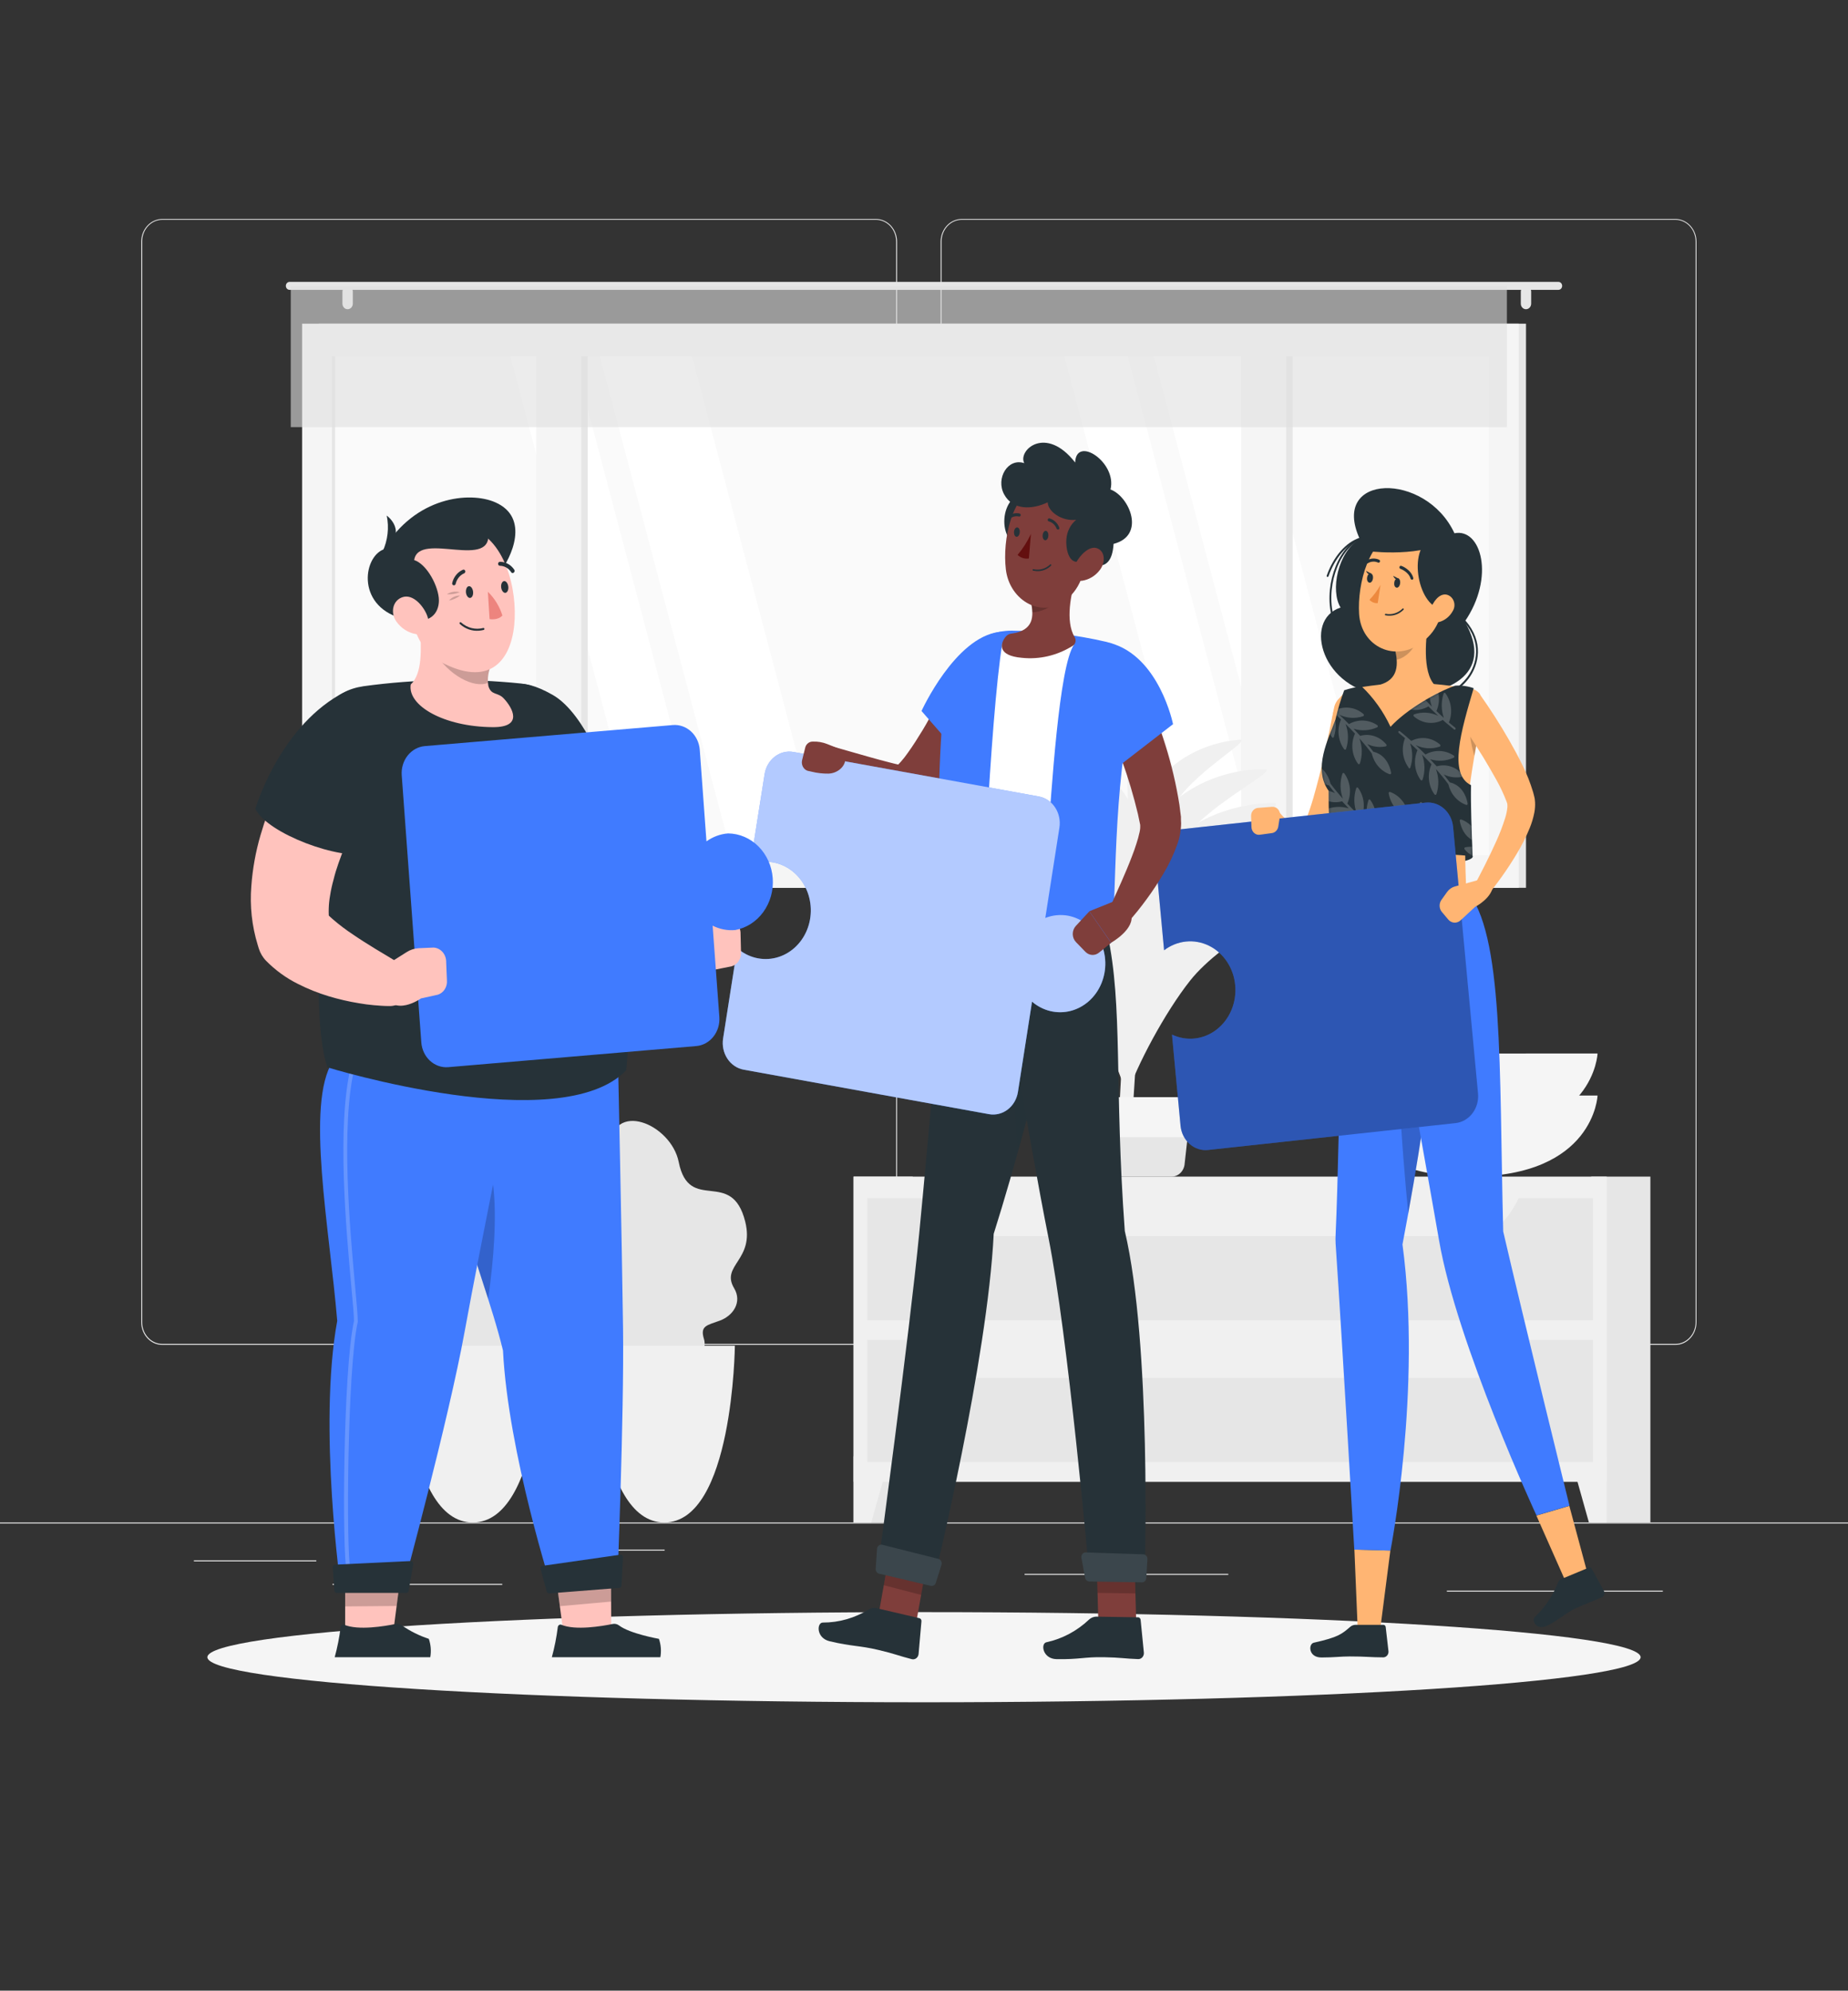 <svg width="740" height="797" viewBox="0 0 740 797" fill="none" xmlns="http://www.w3.org/2000/svg">
<rect x="0" y="0" width="740" height="797" fill="#333333" stroke="none"/>
<path d="M740 609.545H0V609.943H740V609.545Z" fill="#EBEBEB"/>
<path d="M126.658 624.72H77.641V625.118H126.658V624.72Z" fill="#EBEBEB"/>
<path d="M266.148 620.401H227.091V620.798H266.148V620.401Z" fill="#EBEBEB"/>
<path d="M201.117 634.125H133.156V634.523H201.117V634.125Z" fill="#EBEBEB"/>
<path d="M665.852 636.851H633.884V637.249H665.852V636.851Z" fill="#EBEBEB"/>
<path d="M626.691 636.851H579.376V637.249H626.691V636.851Z" fill="#EBEBEB"/>
<path d="M491.848 630.124H410.271V630.522H491.848V630.124Z" fill="#EBEBEB"/>
<path d="M350.76 538.453H64.987C62.748 538.449 60.602 537.488 59.021 535.782C57.439 534.075 56.551 531.763 56.551 529.351V96.692C56.57 94.295 57.467 92.002 59.047 90.313C60.626 88.624 62.761 87.674 64.987 87.67H350.76C353.001 87.67 355.151 88.629 356.736 90.336C358.32 92.043 359.211 94.358 359.211 96.772V529.351C359.211 531.765 358.32 534.08 356.736 535.787C355.151 537.494 353.001 538.453 350.76 538.453ZM64.987 87.989C62.846 87.993 60.795 88.912 59.282 90.543C57.77 92.175 56.921 94.386 56.921 96.692V529.351C56.921 531.657 57.77 533.868 59.282 535.5C60.795 537.132 62.846 538.05 64.987 538.055H350.76C352.902 538.05 354.955 537.132 356.47 535.501C357.984 533.87 358.837 531.658 358.841 529.351V96.692C358.837 94.385 357.984 92.174 356.47 90.543C354.955 88.911 352.902 87.993 350.76 87.989H64.987Z" fill="#EBEBEB"/>
<path d="M670.899 538.453H385.111C382.871 538.449 380.724 537.489 379.14 535.783C377.556 534.077 376.664 531.764 376.66 529.351V96.692C376.683 94.293 377.584 92.001 379.165 90.312C380.747 88.623 382.883 87.674 385.111 87.67H670.899C673.122 87.678 675.253 88.63 676.829 90.319C678.406 92.007 679.301 94.297 679.32 96.692V529.351C679.32 531.76 678.434 534.07 676.855 535.776C675.277 537.482 673.135 538.445 670.899 538.453ZM385.111 87.989C382.969 87.993 380.916 88.911 379.401 90.543C377.887 92.174 377.034 94.385 377.03 96.692V529.351C377.034 531.658 377.887 533.87 379.401 535.501C380.916 537.132 382.969 538.05 385.111 538.055H670.899C673.041 538.05 675.094 537.132 676.608 535.501C678.123 533.87 678.976 531.658 678.98 529.351V96.692C678.976 94.385 678.123 92.174 676.608 90.543C675.094 88.911 673.041 87.993 670.899 87.989H385.111Z" fill="#EBEBEB"/>
<path d="M127.635 355.446L611.062 355.446V129.592L127.635 129.592V355.446Z" fill="#E6E6E6"/>
<path d="M120.975 355.446L608.162 355.446V129.592L120.975 129.592V355.446Z" fill="#F5F5F5"/>
<path d="M596.203 342.423V142.615L132.919 142.615V342.423H596.203Z" fill="#FAFAFA"/>
<path d="M329.907 342.423L277.071 142.631H240.204L293.04 342.423H329.907Z" fill="white"/>
<path d="M282.576 342.423L229.755 142.631H204.358L257.194 342.423H282.576Z" fill="white"/>
<path d="M551.714 342.423L498.893 142.631H462.012L514.848 342.423H551.714Z" fill="white"/>
<path d="M504.399 342.423L451.563 142.631H426.181L479.002 342.423H504.399Z" fill="white"/>
<path d="M235.335 342.423V142.615H221.068V342.423H235.335Z" fill="#E6E6E6"/>
<path d="M517.615 342.439V142.631H503.348V342.439H517.615Z" fill="#E6E6E6"/>
<path d="M232.76 350.696V132.939H214.733V350.696H232.76Z" fill="#F5F5F5"/>
<path d="M515.055 350.696V132.939H497.028V350.696H515.055Z" fill="#F5F5F5"/>
<path d="M134.192 342.439V142.631H132.919V342.439H134.192Z" fill="#E6E6E6"/>
<path d="M115.943 112.855H624.057C624.449 112.855 624.826 113.023 625.103 113.322C625.381 113.621 625.537 114.026 625.537 114.449C625.537 114.872 625.381 115.277 625.103 115.576C624.826 115.875 624.449 116.043 624.057 116.043H115.943C115.551 116.043 115.174 115.875 114.897 115.576C114.619 115.277 114.463 114.872 114.463 114.449C114.463 114.026 114.619 113.621 114.897 113.322C115.174 113.023 115.551 112.855 115.943 112.855Z" fill="#E6E6E6"/>
<path d="M611.048 123.806C611.599 123.806 612.127 123.571 612.518 123.153C612.909 122.735 613.131 122.168 613.134 121.574V116.792C613.134 116.196 612.915 115.624 612.523 115.203C612.132 114.781 611.601 114.545 611.048 114.545C610.497 114.549 609.97 114.788 609.582 115.209C609.193 115.63 608.976 116.199 608.976 116.792V121.574C608.976 122.166 609.194 122.734 609.582 123.152C609.971 123.571 610.498 123.806 611.048 123.806Z" fill="#E6E6E6"/>
<path d="M139.194 123.806C139.745 123.806 140.274 123.571 140.664 123.153C141.055 122.735 141.277 122.168 141.281 121.574V116.792C141.281 116.196 141.061 115.624 140.67 115.203C140.278 114.781 139.748 114.545 139.194 114.545C138.643 114.549 138.116 114.788 137.728 115.209C137.34 115.63 137.122 116.199 137.122 116.792V121.574C137.122 122.166 137.34 122.734 137.729 123.152C138.118 123.571 138.645 123.806 139.194 123.806Z" fill="#E6E6E6"/>
<path opacity="0.6" d="M116.432 171.004L603.411 171.004V114.513L116.432 114.513V171.004Z" fill="#E0E0E0"/>
<path d="M288.245 528.73C293.499 526.817 297.302 521.365 293.972 515.77C288.452 506.525 302.26 504.612 298.412 489.103C292.951 467.265 275.976 486.186 271.772 465.193C268.709 449.938 244.925 439.944 243.993 460.028C242.972 482.009 232.745 467.648 230.466 492.1C228.897 508.996 251.186 511.451 244.57 516.743C239.701 520.6 236.815 527.327 243.608 531.934C252.873 538.198 244.126 543.092 250.431 547.459C256.736 551.827 257.742 544.861 267.51 548.256C276.242 551.285 283.642 541.992 281.91 536.174C280.238 530.802 282.976 530.658 288.245 528.73Z" fill="#E6E6E6"/>
<path d="M237.762 538.772C237.762 538.772 238.472 609.546 266.015 609.546C293.558 609.546 294.268 538.772 294.268 538.772H237.762Z" fill="#F0F0F0"/>
<path d="M211.551 528.73C216.79 526.817 220.609 521.365 217.264 515.77C211.744 506.525 225.567 504.612 221.704 489.103C216.228 467.265 199.252 486.186 195.064 465.193C192 449.938 168.217 439.944 167.284 460.028C166.263 482.009 156.036 467.648 153.757 492.1C152.188 508.996 174.477 511.451 167.862 516.743C162.992 520.6 160.106 527.327 166.914 531.934C176.164 538.198 167.432 543.092 173.722 547.459C180.012 551.827 181.034 544.861 190.802 548.256C199.548 551.285 206.948 541.992 205.202 536.174C203.53 530.802 206.268 530.658 211.551 528.73Z" fill="#E6E6E6"/>
<path d="M161.054 538.772C161.054 538.772 161.779 609.546 189.307 609.546C216.835 609.546 217.56 538.772 217.56 538.772H161.054Z" fill="#F0F0F0"/>
<path d="M452.362 460.475C456.328 413.181 459.096 336.414 456.95 310.734C456.916 310.3 456.8 309.878 456.609 309.495C456.419 309.111 456.157 308.773 455.84 308.503C455.414 308.142 454.899 307.924 454.359 307.877C453.819 307.83 453.278 307.955 452.804 308.238C452.33 308.52 451.944 308.947 451.694 309.465C451.445 309.983 451.342 310.568 451.4 311.149C451.785 323.901 452.214 355.669 449.92 410.534C448.751 437.84 447.064 456.537 448.218 460.475H452.362Z" fill="#F0F0F0"/>
<path d="M464.587 362.539C474.088 349.787 493.476 340.606 513.234 340.654C520.99 340.654 489.628 355.558 476.59 371.992C466.466 384.744 455.041 406.231 451.163 418.138C453.664 393.064 455.1 375.355 464.587 362.539Z" fill="#F0F0F0"/>
<path d="M444.74 362.412C435.357 348.321 413.66 337.481 390.202 336.254C380.982 335.776 416.043 353.453 429.111 371.577C439.279 385.652 449.698 408.988 452.554 421.772C453.25 395.312 454.138 376.503 444.74 362.412Z" fill="#F0F0F0"/>
<path d="M464.587 383.118C474.088 370.366 493.476 361.184 513.234 361.232C520.99 361.232 489.628 376.136 476.59 392.57C466.466 405.322 455.041 426.809 451.163 438.796C453.664 413.643 455.1 395.934 464.587 383.118Z" fill="#F0F0F0"/>
<path d="M444.74 384.154C435.357 370.063 413.66 359.224 390.202 357.996C380.982 357.518 416.043 375.196 429.111 393.319C439.279 407.41 449.698 430.731 452.554 443.514C453.25 416.958 454.138 398.229 444.74 384.154Z" fill="#F0F0F0"/>
<path d="M462.885 314.129C469.101 304.565 482.406 297.169 496.303 296.165C501.764 295.767 480.245 307.897 471.661 320.075C464.986 329.639 457.72 345.292 455.381 353.884C456.284 336.174 456.654 323.582 462.885 314.129Z" fill="#F0F0F0"/>
<path d="M450.512 318.146C443.896 308.216 428.608 300.612 412.032 299.72C405.535 299.385 430.236 311.85 439.456 324.618C446.62 334.533 453.96 350.983 455.973 359.989C456.506 341.291 457.142 328.077 450.512 318.146Z" fill="#F0F0F0"/>
<path d="M465.016 326.483C473.052 315.628 489.466 307.913 506.204 307.945C512.776 307.945 486.224 320.569 475.124 334.485C466.54 345.292 456.876 363.48 453.576 373.57C455.84 352.274 456.98 337.322 465.016 326.483Z" fill="#F0F0F0"/>
<path d="M448.692 332.253C440.729 320.394 422.362 311.149 402.56 310.113C394.76 309.698 424.434 324.682 435.505 340.016C444 351.939 452.88 371.689 455.307 382.56C455.84 360.053 456.639 344.192 448.692 332.253Z" fill="#F0F0F0"/>
<path d="M465.549 341.53C474.222 329.83 491.937 321.494 509.949 321.542C517.038 321.542 488.4 335.154 476.486 350.234C467.236 361.902 456.802 381.508 453.25 392.395C455.574 369.425 456.876 353.23 465.549 341.53Z" fill="#F0F0F0"/>
<path d="M447.434 347.938C438.554 334.692 418.218 324.506 396.152 323.359C387.494 322.897 420.438 339.522 432.737 356.562C442.298 369.808 452.096 391.741 454.789 403.76C455.426 378.798 456.269 361.2 447.434 347.938Z" fill="#F0F0F0"/>
<path d="M425.663 452.489L427.143 465.767C427.222 467.202 427.807 468.55 428.778 469.536C429.749 470.523 431.032 471.073 432.367 471.075H469.16C470.495 471.073 471.779 470.523 472.75 469.536C473.721 468.55 474.305 467.202 474.384 465.767L475.864 452.489C475.905 451.723 475.799 450.957 475.555 450.237C475.311 449.517 474.932 448.859 474.443 448.302C473.954 447.745 473.364 447.302 472.71 447C472.056 446.697 471.352 446.542 470.64 446.543H430.887C430.176 446.542 429.471 446.697 428.817 447C428.163 447.302 427.574 447.745 427.084 448.302C426.595 448.859 426.217 449.517 425.972 450.237C425.728 450.957 425.622 451.723 425.663 452.489Z" fill="#E6E6E6"/>
<path d="M423.472 455.294H478.04C478.426 455.293 478.799 455.141 479.088 454.865C479.377 454.589 479.562 454.209 479.609 453.796L480.911 441.139C480.934 440.903 480.91 440.663 480.842 440.437C480.774 440.21 480.662 440.002 480.514 439.824C480.366 439.647 480.186 439.505 479.984 439.408C479.782 439.31 479.564 439.26 479.342 439.259H422.17C421.949 439.26 421.73 439.31 421.529 439.408C421.327 439.505 421.146 439.647 420.998 439.824C420.851 440.002 420.739 440.21 420.67 440.437C420.602 440.663 420.578 440.903 420.601 441.139L421.904 453.796C421.95 454.209 422.136 454.589 422.425 454.865C422.714 455.141 423.086 455.293 423.472 455.294Z" fill="#F5F5F5"/>
<path d="M341.791 609.545H365.501V471.075H341.791V609.545Z" fill="#E6E6E6"/>
<path d="M348.895 609.546H341.791V583.037H356.34L348.895 609.546Z" fill="#F0F0F0"/>
<path d="M637.155 609.545H660.864V471.075H637.155V609.545Z" fill="#E6E6E6"/>
<path d="M341.791 593.287H643.371V471.075L341.791 471.075V593.287Z" fill="#F0F0F0"/>
<path d="M636.252 609.546H643.356V583.037H628.808L636.252 609.546Z" fill="#F0F0F0"/>
<path d="M347.297 528.586H637.85V479.682L347.297 479.682V528.586Z" fill="#E6E6E6"/>
<path d="M389.876 494.873H590.52C597.446 494.873 604.077 488.832 608.857 478.184H371.554C376.32 488.832 382.95 494.873 389.876 494.873Z" fill="#F0F0F0"/>
<path d="M347.297 585.38H637.85V536.476H347.297V585.38Z" fill="#E6E6E6"/>
<path d="M389.876 551.667H590.52C597.446 551.667 604.077 545.642 608.857 534.994H371.554C376.32 545.642 382.95 551.667 389.876 551.667Z" fill="#F0F0F0"/>
<path d="M639.715 438.621C639.715 438.621 638.413 471.075 588.714 471.075C539.016 471.075 537.728 438.621 537.728 438.621H639.715Z" fill="#F5F5F5"/>
<path d="M639.715 421.772C639.715 421.772 638.413 454.29 588.714 454.29C539.016 454.29 537.728 421.836 537.728 421.836L639.715 421.772Z" fill="#F5F5F5"/>
<path d="M370 681.531C528.482 681.531 656.957 673.452 656.957 663.487C656.957 653.521 528.482 645.443 370 645.443C211.518 645.443 83.043 653.521 83.043 663.487C83.043 673.452 211.518 681.531 370 681.531Z" fill="#F5F5F5"/>
<path d="M544.492 215.78C535.612 221.008 532.652 236.502 536.811 243.244C521.419 248.218 529.411 276.718 554.571 278.312C579.731 279.906 598.882 270.008 586.524 248.871C598.749 231.13 593.125 211.317 582.41 213.5C570.91 188.682 532.4 189.415 544.492 215.78Z" fill="#263238"/>
<path d="M571.28 280.225C567.399 280.212 563.594 279.066 560.269 276.91C560.216 276.889 560.167 276.856 560.128 276.813C560.088 276.77 560.057 276.717 560.038 276.66C560.019 276.603 560.012 276.542 560.017 276.481C560.022 276.42 560.04 276.362 560.069 276.309C560.098 276.257 560.137 276.212 560.183 276.178C560.23 276.143 560.283 276.121 560.339 276.111C560.395 276.101 560.452 276.105 560.507 276.122C560.561 276.139 560.611 276.168 560.654 276.208C564.942 278.973 570.008 279.988 574.932 279.069C579.856 278.151 584.311 275.36 587.486 271.203C591.526 265.816 593.406 257.176 586.346 249.11C586.312 249.072 586.286 249.026 586.268 248.976C586.25 248.927 586.242 248.873 586.243 248.82C586.245 248.767 586.256 248.714 586.276 248.666C586.296 248.617 586.325 248.573 586.361 248.537C586.397 248.5 586.439 248.471 586.486 248.452C586.532 248.433 586.581 248.424 586.631 248.426C586.68 248.427 586.729 248.439 586.774 248.461C586.819 248.483 586.86 248.514 586.894 248.552C594.205 257.001 592.296 266.087 588.063 271.713C586.013 274.367 583.448 276.504 580.548 277.974C577.649 279.445 574.485 280.213 571.28 280.225Z" fill="#263238"/>
<path d="M534.028 248.536C533.953 248.534 533.88 248.507 533.819 248.458C533.758 248.41 533.712 248.343 533.688 248.265C529.751 236.119 535.02 219.812 544.329 215.349C544.42 215.315 544.52 215.316 544.61 215.354C544.699 215.392 544.773 215.464 544.818 215.557C544.837 215.605 544.848 215.656 544.849 215.709C544.85 215.762 544.841 215.814 544.823 215.863C544.805 215.912 544.779 215.956 544.745 215.994C544.711 216.032 544.67 216.062 544.625 216.083C535.627 220.386 530.551 236.199 534.384 247.963C534.4 248.013 534.407 248.066 534.403 248.119C534.4 248.172 534.387 248.224 534.365 248.271C534.343 248.319 534.312 248.361 534.275 248.396C534.237 248.43 534.194 248.456 534.147 248.473L534.028 248.536Z" fill="#263238"/>
<path d="M531.616 230.987H531.483C531.393 230.947 531.32 230.873 531.279 230.778C531.238 230.684 531.231 230.576 531.261 230.476C533.925 222.873 538.957 217.087 544.374 215.365C544.468 215.336 544.569 215.348 544.655 215.398C544.741 215.449 544.805 215.535 544.833 215.636C544.86 215.738 544.849 215.847 544.802 215.939C544.755 216.032 544.675 216.101 544.581 216.13C539.386 217.724 534.546 223.383 531.956 230.763C531.925 230.832 531.877 230.889 531.817 230.929C531.756 230.968 531.687 230.988 531.616 230.987Z" fill="#263238"/>
<path d="M552.336 654.99L543.782 655.006L542.346 620.401L556.746 620.783L552.336 654.99Z" fill="#FFB573"/>
<path d="M537.462 356.37C537.462 356.37 536.707 452.409 534.828 494.22C534.754 495.462 534.754 496.707 534.828 497.95C537.64 539.856 542.302 620.401 542.302 620.401L556.791 620.799C556.791 620.799 569.415 556.481 561.601 498.22C574.166 432.325 580.93 373.522 569.548 356.354L537.462 356.37Z" fill="#407BFF"/>
<path opacity="0.2" d="M561.734 394.515C557.294 410.551 561.616 462.101 563.91 485.883C567.032 468.7 569.696 452.17 571.665 436.931L561.734 394.515Z" fill="black"/>
<path d="M542.82 650.527H553.934C554.168 650.518 554.397 650.605 554.573 650.771C554.749 650.937 554.859 651.169 554.882 651.42L556.006 661.223C556.012 661.526 555.962 661.828 555.858 662.11C555.755 662.392 555.6 662.649 555.402 662.866C555.205 663.083 554.97 663.255 554.71 663.372C554.451 663.49 554.172 663.55 553.89 663.55C548.991 663.55 546.653 663.168 540.481 663.184C536.678 663.184 534.384 663.598 529.13 663.598C523.876 663.598 523.876 658.179 526.081 657.684C535.982 655.469 537.255 654.241 540.703 651.308C541.309 650.802 542.053 650.527 542.82 650.527Z" fill="#263238"/>
<path d="M546.475 285.693C545.928 288.992 545.306 292.069 544.64 295.257C543.974 298.445 543.293 301.633 542.509 304.821C540.955 311.197 539.342 317.445 537.21 323.757C536.141 327.021 534.896 330.214 533.481 333.321C532.697 335.046 531.791 336.703 530.772 338.279C530.476 338.709 530.21 339.124 529.825 339.602C529.457 340.109 529.046 340.579 528.597 341.004C527.462 342.159 526.094 343.016 524.601 343.507C523.035 344.017 521.375 344.088 519.776 343.714C518.518 343.4 517.317 342.862 516.224 342.12C514.565 340.977 513.095 339.544 511.873 337.88C509.774 335.067 508.101 331.915 506.915 328.539C506.655 327.822 506.632 327.03 506.851 326.296C507.07 325.563 507.517 324.933 508.117 324.514C508.717 324.094 509.433 323.91 510.144 323.993C510.855 324.076 511.518 324.421 512.021 324.969L512.198 325.176C514.035 327.266 516.014 329.205 518.118 330.978C518.941 331.655 519.854 332.192 520.827 332.572C521.182 332.668 521.434 332.668 521.463 332.572C521.493 332.477 521.256 332.413 521.049 332.429C520.842 332.445 520.708 332.524 520.768 332.429C520.837 332.29 520.916 332.157 521.004 332.03C521.151 331.837 521.28 331.629 521.389 331.409C522.009 330.311 522.554 329.165 523.017 327.981C524.095 325.251 525.043 322.463 525.859 319.629C527.546 313.795 529.085 307.722 530.417 301.617C531.749 295.512 533.066 289.279 534.25 283.19C534.615 281.507 535.572 280.041 536.919 279.102C538.266 278.162 539.899 277.822 541.474 278.152C543.05 278.482 544.445 279.457 545.366 280.873C546.288 282.288 546.664 284.033 546.416 285.74L546.475 285.693Z" fill="#FFB573"/>
<path d="M533.022 343.332C533.022 347.253 589.765 348.018 589.765 342.837L560.772 334.867L533.022 343.332Z" fill="#263238"/>
<path d="M543.441 275.411C558.402 272.716 573.687 272.878 588.596 275.89C589.471 276.039 590.308 276.379 591.055 276.89C591.803 277.401 592.445 278.071 592.943 278.86C593.441 279.648 593.784 280.539 593.95 281.475C594.116 282.412 594.102 283.375 593.909 284.306C585.888 322.992 586.347 335.999 587.116 356.371H537.477C534.991 322.387 533.673 302.988 533.348 291.973C533.081 283.573 535.76 276.639 543.441 275.411Z" fill="#FFB573"/>
<path opacity="0.2" d="M588.448 286.649C588.136 292.048 588.799 297.462 590.402 302.589C591.038 298.907 591.778 294.954 592.622 290.634L588.448 286.649Z" fill="black"/>
<path d="M572.301 247.166C570.821 254.896 569.474 269.099 574.506 274.264C574.506 274.264 572.538 282.122 559.188 282.122C544.492 282.122 552.158 274.264 552.158 274.264C560.18 272.191 559.973 265.783 558.582 259.774L572.301 247.166Z" fill="#FFB573"/>
<path opacity="0.2" d="M566.707 252.314L558.582 259.822C558.927 261.222 559.159 262.651 559.277 264.094C562.341 263.616 566.544 259.997 566.87 256.538C567.052 255.131 566.997 253.7 566.707 252.314Z" fill="black"/>
<path d="M580.056 233.744C577.304 246.353 576.401 251.756 569.386 257.192C558.848 265.385 545.054 259.009 544.226 245.763C543.486 233.856 548.088 215.222 560.506 212.289C563.233 211.627 566.072 211.726 568.754 212.577C571.436 213.428 573.871 215.002 575.83 217.151C577.788 219.3 579.204 221.953 579.944 224.856C580.684 227.76 580.722 230.82 580.056 233.744Z" fill="#FFB573"/>
<path d="M575.587 214.776C563.184 216.258 566.958 241.156 576.282 243.563C587.205 237.809 593.939 215.955 575.587 214.776Z" fill="#263238"/>
<path d="M636.296 632.196L627.727 635.002L615.221 606.788L628.408 602.915L636.296 632.196Z" fill="#FFB573"/>
<path d="M625.256 632.18L636.267 627.59C636.46 627.51 636.672 627.506 636.867 627.579C637.062 627.652 637.227 627.797 637.332 627.988L642.261 636.946C642.379 637.17 642.451 637.418 642.472 637.674C642.493 637.93 642.463 638.188 642.382 638.43C642.302 638.672 642.175 638.893 642.008 639.077C641.841 639.261 641.64 639.404 641.417 639.497C637.554 641.091 635.69 641.904 630.85 643.928C627.89 645.171 623.243 649.316 619.128 651.021C615.014 652.727 613.208 648.678 614.688 647.275C618.698 643.506 621.857 638.802 623.924 633.519C624.049 633.21 624.232 632.932 624.461 632.701C624.69 632.471 624.96 632.294 625.256 632.18Z" fill="#263238"/>
<path d="M551.093 356.371C551.093 356.371 569.341 456.904 576.253 496.643C583.401 538.087 615.251 606.724 615.251 606.724L628.467 602.835C628.467 602.835 610.367 529.415 601.931 493.024C600.273 427.128 602.227 373.474 587.131 356.307L551.093 356.371Z" fill="#407BFF"/>
<path d="M560.639 233.664C560.476 234.701 559.84 235.45 559.159 235.258C558.478 235.067 558.152 234.206 558.315 233.17C558.478 232.134 559.129 231.385 559.795 231.497C560.461 231.608 560.816 232.628 560.639 233.664Z" fill="#263238"/>
<path d="M549.761 231.672C549.598 232.708 548.947 233.457 548.281 233.266C547.615 233.075 547.274 232.23 547.437 231.178C547.6 230.126 548.251 229.393 548.917 229.584C549.583 229.775 549.924 230.636 549.761 231.672Z" fill="#263238"/>
<path d="M549.184 229.695L546.978 228.548C546.978 228.548 547.866 230.715 549.184 229.695Z" fill="#263238"/>
<path d="M552.81 234.159C551.588 236.363 550.094 238.379 548.37 240.152C548.801 240.617 549.321 240.976 549.893 241.204C550.465 241.433 551.076 241.525 551.685 241.475L552.81 234.159Z" fill="#ED893E"/>
<path d="M556.273 246.496C555.776 246.496 555.281 246.448 554.793 246.353C554.756 246.347 554.72 246.333 554.688 246.312C554.656 246.291 554.628 246.264 554.606 246.231C554.584 246.198 554.568 246.161 554.559 246.122C554.551 246.083 554.55 246.042 554.556 246.002C554.57 245.923 554.612 245.853 554.672 245.806C554.733 245.758 554.808 245.737 554.882 245.747C556.076 245.992 557.308 245.932 558.477 245.572C559.647 245.213 560.722 244.563 561.616 243.675C561.642 243.644 561.674 243.619 561.71 243.602C561.745 243.585 561.784 243.577 561.823 243.577C561.862 243.577 561.9 243.585 561.936 243.602C561.972 243.619 562.004 243.644 562.03 243.675C562.08 243.734 562.108 243.81 562.108 243.89C562.108 243.97 562.08 244.046 562.03 244.105C560.48 245.691 558.41 246.551 556.273 246.496Z" fill="#263238"/>
<path d="M581.744 244.615C580.564 246.773 578.646 248.347 576.401 248.999C573.441 249.812 571.961 246.926 572.878 243.93C573.663 241.236 576.179 237.554 579.154 238.048C579.8 238.175 580.406 238.473 580.919 238.915C581.432 239.357 581.835 239.929 582.091 240.58C582.348 241.231 582.451 241.941 582.39 242.645C582.329 243.349 582.107 244.026 581.744 244.615Z" fill="#FFB573"/>
<path d="M565.36 232.07C565.24 232.069 565.124 232.027 565.028 231.949C564.932 231.872 564.862 231.764 564.827 231.64C564.043 228.914 560.802 227.735 560.772 227.735C560.699 227.711 560.631 227.672 560.573 227.62C560.514 227.567 560.466 227.503 560.432 227.43C560.397 227.357 560.377 227.277 560.372 227.195C560.367 227.113 560.377 227.031 560.402 226.954C560.424 226.875 560.46 226.802 560.509 226.739C560.558 226.676 560.618 226.624 560.685 226.587C560.753 226.55 560.827 226.528 560.903 226.522C560.979 226.517 561.055 226.528 561.127 226.555C561.275 226.555 564.96 227.942 565.922 231.337C565.945 231.416 565.953 231.498 565.946 231.58C565.939 231.662 565.917 231.742 565.881 231.814C565.846 231.887 565.797 231.951 565.738 232.003C565.679 232.056 565.611 232.095 565.538 232.118L565.36 232.07Z" fill="#263238"/>
<path d="M547.334 225.647C547.235 225.645 547.138 225.617 547.053 225.564C546.967 225.511 546.896 225.435 546.845 225.344C546.771 225.2 546.752 225.03 546.794 224.872C546.836 224.714 546.934 224.579 547.067 224.499C547.847 223.991 548.728 223.692 549.636 223.625C550.545 223.558 551.456 223.727 552.292 224.116C552.426 224.191 552.528 224.32 552.575 224.475C552.622 224.63 552.611 224.799 552.543 224.945C552.474 225.09 552.354 225.2 552.21 225.25C552.066 225.301 551.909 225.289 551.774 225.216C551.106 224.922 550.383 224.8 549.663 224.861C548.943 224.922 548.247 225.164 547.63 225.567C547.541 225.625 547.438 225.653 547.334 225.647Z" fill="#263238"/>
<path d="M592.651 278.105C596.869 284.051 600.702 290.06 604.343 296.404C606.149 299.592 607.925 302.78 609.553 306.176C611.321 309.694 612.783 313.381 613.919 317.19C614.082 317.7 614.2 318.29 614.333 318.784L614.437 319.246L614.57 319.916C614.63 320.333 614.67 320.753 614.688 321.175C614.757 322.559 614.662 323.946 614.407 325.304C613.986 327.457 613.356 329.556 612.528 331.568C611.068 335.122 609.346 338.544 607.377 341.801C603.63 348.062 599.418 353.984 594.782 359.511C594.275 360.123 593.574 360.511 592.816 360.598C592.058 360.686 591.296 360.468 590.679 359.986C590.062 359.503 589.633 358.792 589.475 357.989C589.317 357.185 589.442 356.347 589.824 355.637V355.558C593.095 349.421 596.336 343.109 599.134 336.86C600.505 333.847 601.697 330.743 602.7 327.567C603.133 326.218 603.43 324.823 603.588 323.407C603.643 322.989 603.643 322.565 603.588 322.147V322.052V321.86C603.485 321.542 603.411 321.255 603.278 320.92C602.125 317.931 600.77 315.039 599.222 312.265C597.594 309.316 595.863 306.367 594.087 303.418C590.476 297.584 586.687 291.718 582.839 286.043C581.917 284.62 581.546 282.865 581.804 281.152C582.063 279.438 582.93 277.9 584.223 276.864C585.517 275.828 587.133 275.375 588.731 275.6C590.329 275.826 591.783 276.713 592.784 278.073L592.651 278.105Z" fill="#FFB573"/>
<path d="M560.076 231.688L557.871 230.54C557.871 230.54 558.744 232.724 560.076 231.688Z" fill="#263238"/>
<path d="M534.739 288.163C535.653 284.142 536.83 280.195 538.261 276.352C540.532 275.621 542.853 275.088 545.203 274.758C549.989 279.327 553.927 284.833 556.806 290.985C563.155 284.067 575.306 277.069 582.706 274.519C585.209 274.349 587.72 274.689 590.106 275.523C585.059 292.674 579.909 309.921 589.04 314.353C588.877 322.498 589.307 332.604 589.691 342.822C581.063 341.801 546.845 340.032 532.948 343.316C532.238 332.955 531.986 324.188 532.031 316.616C525.563 307.738 532.045 295.655 534.739 288.163Z" fill="#263238"/>
<mask id="mask0_423_39" style="mask-type:luminance" maskUnits="userSpaceOnUse" x="529" y="274" width="62" height="70">
<path d="M534.739 288.163C535.653 284.142 536.83 280.195 538.261 276.352C540.532 275.621 542.853 275.088 545.203 274.758C549.989 279.327 553.927 284.833 556.806 290.985C563.155 284.067 575.306 277.069 582.706 274.519C585.209 274.349 587.72 274.689 590.106 275.523C585.059 292.674 579.909 309.921 589.04 314.353C588.877 322.498 589.307 332.604 589.691 342.822C581.063 341.801 546.845 340.032 532.948 343.316C532.238 332.955 531.986 324.188 532.031 316.616C525.563 307.738 532.045 295.655 534.739 288.163Z" fill="white"/>
</mask>
<g mask="url(#mask0_423_39)">
<g opacity="0.2">
<path d="M548.34 320.059C548.263 320.069 548.189 320.101 548.127 320.151C548.065 320.202 548.016 320.269 547.985 320.346C546.936 323.517 546.967 326.986 548.074 330.133C547.053 329.209 546.046 328.3 545.114 327.376C545.947 325.456 546.27 323.325 546.045 321.22C545.82 319.115 545.057 317.118 543.841 315.453C543.794 315.387 543.733 315.336 543.664 315.302C543.594 315.269 543.517 315.255 543.441 315.261C543.363 315.268 543.288 315.298 543.225 315.349C543.162 315.4 543.114 315.469 543.086 315.548C542.003 318.807 542.071 322.382 543.279 325.59C541.947 324.283 540.674 322.976 539.505 321.717C540.379 319.788 540.73 317.632 540.518 315.498C540.306 313.363 539.539 311.337 538.306 309.65C538.259 309.585 538.198 309.534 538.128 309.5C538.059 309.467 537.982 309.453 537.906 309.459C537.828 309.466 537.753 309.496 537.69 309.547C537.627 309.598 537.579 309.667 537.551 309.746C536.475 313.012 536.543 316.589 537.743 319.804C535.716 317.525 534.029 315.453 532.771 313.731C532.319 311.804 531.42 310.031 530.16 308.579C528.9 307.126 527.318 306.042 525.563 305.426C525.492 305.413 525.418 305.418 525.349 305.441C525.28 305.464 525.216 305.504 525.164 305.559C525.112 305.613 525.073 305.68 525.05 305.754C525.026 305.828 525.02 305.907 525.03 305.984C526.362 313.046 531.187 314.273 532.164 314.448C532.859 315.389 533.644 316.425 534.591 317.541C532.271 316.421 529.691 316.088 527.191 316.584C527.115 316.603 527.046 316.644 526.991 316.704C526.936 316.763 526.898 316.837 526.88 316.919C526.858 316.998 526.854 317.082 526.87 317.162C526.886 317.243 526.92 317.318 526.969 317.381C528.241 318.944 529.894 320.093 531.74 320.698C533.586 321.304 535.553 321.342 537.418 320.808C538.247 321.733 539.135 322.673 540.067 323.646C536.933 322.68 533.587 322.894 530.58 324.251C530.509 324.292 530.449 324.353 530.408 324.427C530.366 324.502 530.344 324.587 530.344 324.674C530.344 324.761 530.366 324.846 530.408 324.92C530.449 324.995 530.509 325.056 530.58 325.096C532.27 326.229 534.206 326.866 536.195 326.941C538.185 327.017 540.157 326.529 541.917 325.527C543.16 326.786 544.477 328.045 545.839 329.304C542.806 327.83 539.375 327.615 536.204 328.699C536.131 328.731 536.066 328.783 536.017 328.85C535.967 328.917 535.935 328.997 535.923 329.081C535.915 329.164 535.926 329.248 535.954 329.326C535.983 329.403 536.028 329.472 536.086 329.528C537.644 330.887 539.52 331.755 541.508 332.036C543.496 332.318 545.517 332.001 547.349 331.122L547.467 331.042C547.514 330.989 547.544 330.922 547.556 330.851L549.228 332.317C549.28 332.392 549.352 332.448 549.435 332.476C550.323 333.242 551.226 333.991 552.144 334.724C552.224 334.798 552.327 334.839 552.432 334.839C552.538 334.839 552.641 334.798 552.721 334.724C552.755 334.673 552.78 334.615 552.793 334.553C552.806 334.492 552.808 334.428 552.799 334.366C552.789 334.304 552.768 334.244 552.737 334.191C552.706 334.137 552.665 334.091 552.617 334.055C551.774 333.369 550.93 332.684 550.116 331.966C550.885 330.068 551.162 327.98 550.917 325.925C550.672 323.871 549.914 321.926 548.725 320.298C548.686 320.226 548.63 320.165 548.562 320.123C548.495 320.081 548.418 320.059 548.34 320.059Z" fill="white"/>
<path d="M533.747 295.368C533.825 295.358 533.898 295.326 533.961 295.276C534.023 295.225 534.072 295.158 534.103 295.081C535.152 291.911 535.12 288.442 534.014 285.294C535.035 286.218 536.041 287.127 536.974 288.052C536.14 289.971 535.818 292.102 536.043 294.207C536.267 296.312 537.03 298.309 538.247 299.975C538.293 300.04 538.354 300.091 538.424 300.125C538.494 300.158 538.57 300.172 538.646 300.166C538.725 300.159 538.8 300.129 538.862 300.078C538.925 300.027 538.974 299.958 539.001 299.879C540.085 296.62 540.016 293.045 538.809 289.837C540.141 291.144 541.414 292.451 542.583 293.71C541.709 295.639 541.358 297.795 541.57 299.929C541.782 302.064 542.549 304.09 543.782 305.777C543.828 305.842 543.889 305.894 543.959 305.927C544.029 305.96 544.105 305.975 544.181 305.968C544.26 305.961 544.335 305.931 544.398 305.88C544.461 305.829 544.509 305.76 544.537 305.681C545.613 302.415 545.544 298.838 544.344 295.623C546.372 297.902 548.059 299.975 549.317 301.696C549.769 303.624 550.667 305.396 551.927 306.848C553.188 308.301 554.769 309.385 556.525 310.001C556.596 310.014 556.669 310.009 556.739 309.986C556.808 309.963 556.871 309.923 556.923 309.868C556.975 309.814 557.014 309.747 557.038 309.673C557.061 309.599 557.068 309.52 557.057 309.443C555.725 302.382 550.901 301.154 549.924 300.979C549.228 300.038 548.444 299.002 547.497 297.886C549.815 299.011 552.399 299.339 554.897 298.827C554.972 298.813 555.042 298.775 555.097 298.719C555.152 298.662 555.191 298.589 555.207 298.508C555.23 298.429 555.233 298.346 555.218 298.265C555.202 298.184 555.168 298.109 555.119 298.046C553.846 296.483 552.194 295.334 550.348 294.729C548.501 294.123 546.535 294.085 544.67 294.619C543.841 293.694 542.953 292.754 542.021 291.781C545.155 292.747 548.501 292.533 551.507 291.176C551.579 291.135 551.638 291.074 551.68 291C551.721 290.925 551.743 290.84 551.743 290.753C551.743 290.666 551.721 290.581 551.68 290.507C551.638 290.432 551.579 290.372 551.507 290.331C549.818 289.198 547.882 288.562 545.892 288.486C543.903 288.411 541.93 288.898 540.171 289.901C538.927 288.641 537.61 287.382 536.249 286.123C539.281 287.597 542.712 287.812 545.883 286.728C545.955 286.694 546.019 286.641 546.068 286.574C546.117 286.508 546.15 286.429 546.165 286.346C546.172 286.263 546.161 286.179 546.133 286.102C546.105 286.024 546.06 285.955 546.002 285.9C544.444 284.54 542.567 283.672 540.579 283.391C538.591 283.109 536.57 283.426 534.739 284.306L534.621 284.385C534.574 284.438 534.543 284.505 534.532 284.577L532.859 283.11C532.808 283.035 532.735 282.979 532.652 282.951C531.764 282.186 530.861 281.436 529.944 280.703C529.863 280.629 529.761 280.588 529.655 280.588C529.549 280.588 529.447 280.629 529.367 280.703C529.3 280.806 529.271 280.932 529.288 281.057C529.304 281.181 529.364 281.294 529.455 281.373C530.314 282.058 531.157 282.743 531.971 283.461C531.203 285.36 530.926 287.447 531.171 289.502C531.416 291.556 532.173 293.501 533.363 295.129C533.402 295.202 533.458 295.262 533.525 295.304C533.593 295.346 533.669 295.368 533.747 295.368Z" fill="white"/>
<path d="M579.376 331.695C579.301 331.707 579.229 331.737 579.168 331.784C579.106 331.831 579.055 331.894 579.021 331.966C577.984 335.139 578.015 338.603 579.109 341.753C578.088 340.845 577.082 339.92 576.149 338.996C576.983 337.079 577.306 334.95 577.081 332.848C576.856 330.745 576.093 328.751 574.877 327.089C574.831 327.023 574.77 326.971 574.7 326.938C574.631 326.905 574.554 326.892 574.478 326.9C574.403 326.908 574.33 326.937 574.267 326.984C574.205 327.031 574.155 327.094 574.122 327.168C573.046 330.434 573.114 334.011 574.314 337.226C572.982 335.903 571.709 334.612 570.54 333.353C571.418 331.428 571.771 329.274 571.559 327.141C571.347 325.008 570.578 322.984 569.341 321.302C569.298 321.234 569.237 321.179 569.167 321.145C569.096 321.112 569.018 321.1 568.942 321.111C568.866 321.121 568.794 321.151 568.732 321.198C568.67 321.246 568.62 321.309 568.587 321.382C567.51 324.648 567.579 328.225 568.779 331.44C566.751 329.177 565.064 327.089 563.806 325.367C563.349 323.442 562.449 321.672 561.189 320.221C559.93 318.769 558.351 317.683 556.599 317.062C556.527 317.047 556.454 317.05 556.384 317.072C556.314 317.095 556.251 317.135 556.199 317.19C556.145 317.247 556.105 317.318 556.082 317.396C556.059 317.473 556.053 317.556 556.066 317.636C557.398 324.682 562.237 325.909 563.199 326.084C563.895 327.025 564.679 328.077 565.627 329.193C563.307 328.072 560.726 327.739 558.227 328.236C558.152 328.258 558.084 328.301 558.03 328.359C557.975 328.418 557.936 328.491 557.916 328.571C557.893 328.647 557.89 328.729 557.905 328.807C557.921 328.885 557.955 328.958 558.005 329.017C559.27 330.591 560.922 331.747 562.77 332.354C564.619 332.96 566.589 332.991 568.453 332.444C569.282 333.369 570.17 334.325 571.103 335.298C567.969 334.323 564.62 334.537 561.616 335.903C561.548 335.947 561.491 336.007 561.45 336.079C561.409 336.152 561.385 336.233 561.379 336.318C561.377 336.402 561.397 336.485 561.436 336.558C561.475 336.631 561.532 336.692 561.601 336.732C563.29 337.866 565.225 338.504 567.214 338.583C569.203 338.661 571.176 338.177 572.938 337.179C574.181 338.422 575.498 339.681 576.86 340.956C573.827 339.482 570.396 339.267 567.225 340.351C567.151 340.383 567.087 340.435 567.037 340.502C566.988 340.569 566.956 340.649 566.944 340.733C566.935 340.815 566.947 340.899 566.978 340.975C567.009 341.05 567.059 341.116 567.121 341.164C568.679 342.523 570.556 343.391 572.544 343.672C574.532 343.954 576.553 343.637 578.384 342.758L578.488 342.662C578.531 342.61 578.566 342.551 578.591 342.487L580.264 343.953C580.31 344.027 580.378 344.083 580.456 344.112C581.344 344.878 582.247 345.627 583.165 346.376C583.245 346.45 583.347 346.491 583.453 346.491C583.559 346.491 583.661 346.45 583.742 346.376C583.812 346.275 583.843 346.147 583.826 346.021C583.809 345.896 583.747 345.783 583.653 345.706C582.795 345.021 581.966 344.32 581.137 343.618C581.909 341.721 582.189 339.634 581.947 337.579C581.705 335.524 580.949 333.579 579.761 331.95C579.722 331.876 579.667 331.813 579.599 331.768C579.532 331.723 579.455 331.698 579.376 331.695Z" fill="white"/>
<path d="M607.836 342.71C607.758 342.716 607.683 342.747 607.62 342.798C607.557 342.849 607.509 342.918 607.481 342.997C606.426 346.165 606.452 349.635 607.555 352.784C606.534 351.859 605.542 350.935 604.595 350.026C605.432 348.109 605.758 345.978 605.536 343.873C605.314 341.767 604.552 339.77 603.337 338.103C603.289 338.036 603.226 337.982 603.153 337.949C603.08 337.915 603.001 337.903 602.923 337.912C602.846 337.923 602.773 337.956 602.711 338.006C602.648 338.056 602.599 338.123 602.567 338.199C601.491 341.459 601.559 345.031 602.76 348.241C601.428 346.934 600.17 345.627 599.001 344.368C599.875 342.438 600.226 340.283 600.014 338.149C599.802 336.014 599.035 333.987 597.802 332.301C597.755 332.236 597.694 332.184 597.624 332.151C597.555 332.117 597.478 332.103 597.402 332.11C597.324 332.116 597.249 332.147 597.186 332.198C597.123 332.248 597.075 332.318 597.047 332.397C595.964 335.661 596.032 339.241 597.239 342.455C595.212 340.175 593.51 338.103 592.267 336.382C591.815 334.454 590.916 332.682 589.656 331.229C588.396 329.777 586.814 328.693 585.059 328.077C584.987 328.06 584.912 328.062 584.841 328.083C584.77 328.105 584.705 328.145 584.652 328.201C584.6 328.256 584.56 328.325 584.538 328.401C584.516 328.476 584.512 328.557 584.526 328.635C585.858 335.696 590.683 336.924 591.66 337.099C592.341 338.039 593.14 339.076 594.087 340.191C591.767 339.075 589.187 338.741 586.687 339.235C586.614 339.26 586.547 339.303 586.493 339.361C586.439 339.419 586.399 339.491 586.376 339.57C586.356 339.65 586.355 339.734 586.373 339.815C586.391 339.896 586.428 339.971 586.48 340.032C587.751 341.592 589.401 342.739 591.244 343.344C593.087 343.95 595.051 343.989 596.914 343.459C597.757 344.384 598.631 345.324 599.563 346.296C596.434 345.331 593.092 345.545 590.091 346.902C590.02 346.941 589.96 347 589.918 347.073C589.876 347.146 589.854 347.231 589.854 347.317C589.853 347.401 589.871 347.485 589.907 347.56C589.943 347.635 589.996 347.699 590.061 347.747C591.755 348.875 593.693 349.509 595.684 349.584C597.675 349.66 599.649 349.175 601.413 348.177C602.656 349.431 603.959 350.691 605.32 351.955C602.288 350.481 598.856 350.265 595.685 351.349C595.612 351.379 595.548 351.431 595.501 351.499C595.453 351.567 595.425 351.648 595.419 351.732C595.411 351.815 595.422 351.899 595.45 351.976C595.479 352.054 595.524 352.123 595.582 352.178C597.14 353.536 599.017 354.403 601.005 354.684C602.992 354.966 605.013 354.65 606.845 353.772C606.879 353.78 606.914 353.78 606.948 353.772C607.004 353.725 607.041 353.657 607.052 353.581L608.724 355.047C608.774 355.118 608.84 355.173 608.917 355.207C609.805 355.972 610.707 356.721 611.625 357.454C611.705 357.528 611.808 357.569 611.914 357.569C612.019 357.569 612.122 357.528 612.202 357.454C612.239 357.405 612.266 357.348 612.282 357.287C612.297 357.226 612.301 357.162 612.293 357.099C612.285 357.036 612.264 356.976 612.233 356.922C612.203 356.868 612.162 356.821 612.113 356.785L609.597 354.697C610.37 352.8 610.65 350.713 610.407 348.658C610.165 346.603 609.409 344.657 608.221 343.029C608.191 342.942 608.139 342.866 608.071 342.81C608.003 342.754 607.922 342.719 607.836 342.71Z" fill="white"/>
<path d="M542.761 344.511C542.684 344.518 542.611 344.547 542.549 344.595C542.486 344.642 542.437 344.707 542.405 344.782C541.35 347.95 541.376 351.42 542.479 354.569C541.458 353.661 540.467 352.736 539.519 351.812C540.357 349.894 540.682 347.763 540.46 345.658C540.238 343.552 539.477 341.555 538.261 339.889C538.213 339.824 538.15 339.773 538.078 339.742C538.007 339.711 537.929 339.699 537.852 339.709C537.775 339.718 537.702 339.748 537.639 339.797C537.576 339.845 537.525 339.909 537.492 339.984C536.416 343.25 536.484 346.827 537.684 350.042C536.352 348.719 535.094 347.428 533.925 346.169C534.799 344.24 535.15 342.084 534.938 339.95C534.726 337.815 533.959 335.789 532.726 334.102C532.681 334.036 532.62 333.985 532.549 333.954C532.479 333.923 532.402 333.914 532.327 333.927C532.249 333.93 532.175 333.958 532.112 334.006C532.049 334.054 532 334.121 531.971 334.198C530.888 337.463 530.957 341.042 532.164 344.256C530.411 342.325 528.751 340.298 527.191 338.183C526.734 336.258 525.834 334.488 524.574 333.037C523.315 331.585 521.736 330.499 519.983 329.878C519.91 329.863 519.834 329.866 519.762 329.888C519.69 329.91 519.624 329.951 519.569 330.006C519.522 330.064 519.487 330.133 519.466 330.207C519.446 330.281 519.441 330.359 519.451 330.436C520.783 337.498 525.607 338.725 526.584 338.9C527.265 339.841 528.064 340.877 529.011 342.088C526.695 340.956 524.111 340.622 521.611 341.132C521.539 341.152 521.472 341.192 521.418 341.248C521.363 341.304 521.323 341.374 521.301 341.451C521.28 341.531 521.279 341.615 521.297 341.696C521.315 341.777 521.352 341.851 521.404 341.913C522.666 343.487 524.315 344.643 526.161 345.25C528.008 345.856 529.976 345.888 531.838 345.34C532.682 346.265 533.555 347.221 534.487 348.193C531.36 347.212 528.013 347.426 525.015 348.799C524.945 348.835 524.886 348.891 524.844 348.962C524.802 349.032 524.779 349.114 524.778 349.198C524.776 349.282 524.793 349.367 524.83 349.442C524.866 349.517 524.92 349.581 524.986 349.628C526.677 350.762 528.615 351.4 530.606 351.478C532.598 351.556 534.573 351.072 536.337 350.074C537.581 351.318 538.883 352.577 540.245 353.836C537.21 352.366 533.779 352.156 530.61 353.246C530.538 353.275 530.476 353.325 530.429 353.389C530.382 353.454 530.352 353.531 530.343 353.613C530.333 353.696 530.343 353.781 530.371 353.859C530.4 353.937 530.446 354.006 530.506 354.059C532.065 355.417 533.941 356.284 535.929 356.565C537.916 356.847 539.937 356.531 541.769 355.653C541.803 355.661 541.838 355.661 541.873 355.653C541.925 355.61 541.962 355.548 541.976 355.478L543.648 356.944C543.698 357.015 543.765 357.07 543.841 357.104C544.744 357.869 545.632 358.618 546.549 359.367C546.63 359.441 546.732 359.482 546.838 359.482C546.944 359.482 547.046 359.441 547.127 359.367C547.163 359.318 547.191 359.261 547.206 359.2C547.222 359.138 547.226 359.075 547.217 359.012C547.209 358.949 547.189 358.889 547.158 358.835C547.127 358.781 547.086 358.734 547.038 358.698L544.522 356.61C545.294 354.71 545.574 352.62 545.331 350.563C545.089 348.506 544.333 346.557 543.145 344.926C543.138 344.818 543.096 344.717 543.025 344.641C542.954 344.565 542.86 344.519 542.761 344.511Z" fill="white"/>
<path d="M578.428 277.356C578.352 277.367 578.279 277.4 578.217 277.45C578.154 277.5 578.105 277.566 578.073 277.643C577.037 280.815 577.068 284.28 578.162 287.43C577.141 286.505 576.134 285.597 575.202 284.672C576.036 282.753 576.358 280.622 576.133 278.517C575.908 276.411 575.146 274.415 573.929 272.749C573.883 272.684 573.822 272.632 573.752 272.599C573.682 272.566 573.606 272.551 573.53 272.558C573.451 272.565 573.376 272.595 573.313 272.646C573.251 272.697 573.202 272.766 573.174 272.845C572.098 276.105 572.166 279.677 573.367 282.887C572.035 281.58 570.762 280.273 569.593 279.014C570.467 277.084 570.818 274.929 570.606 272.794C570.394 270.66 569.627 268.633 568.394 266.947C568.348 266.881 568.288 266.828 568.218 266.795C568.148 266.761 568.071 266.748 567.994 266.756C567.916 266.762 567.841 266.793 567.778 266.844C567.715 266.894 567.667 266.963 567.639 267.043C566.563 270.309 566.632 273.885 567.832 277.101C565.804 274.821 564.117 272.749 562.859 271.028C562.407 269.1 561.509 267.328 560.248 265.875C558.988 264.423 557.406 263.339 555.651 262.723C555.58 262.71 555.506 262.715 555.437 262.738C555.368 262.761 555.305 262.801 555.253 262.855C555.201 262.91 555.161 262.977 555.138 263.051C555.115 263.125 555.108 263.204 555.118 263.281C556.45 270.342 561.29 271.57 562.252 271.745C562.948 272.685 563.732 273.721 564.679 274.837C562.36 273.717 559.779 273.383 557.279 273.881C557.206 273.906 557.14 273.949 557.086 274.007C557.032 274.065 556.991 274.137 556.968 274.216C556.946 274.295 556.943 274.378 556.958 274.459C556.974 274.54 557.008 274.615 557.057 274.678C558.33 276.241 559.982 277.389 561.828 277.995C563.674 278.601 565.641 278.639 567.506 278.105C568.335 279.03 569.223 279.97 570.155 280.942C567.021 279.977 563.675 280.191 560.668 281.548C560.601 281.591 560.544 281.652 560.503 281.724C560.462 281.796 560.437 281.878 560.432 281.962C560.431 282.049 560.45 282.134 560.489 282.21C560.528 282.285 560.585 282.348 560.654 282.393C562.343 283.526 564.279 284.162 566.269 284.238C568.258 284.313 570.231 283.825 571.991 282.823C573.234 284.082 574.551 285.342 575.913 286.601C572.88 285.127 569.449 284.911 566.278 285.995C566.204 286.027 566.139 286.08 566.09 286.147C566.041 286.214 566.009 286.293 565.996 286.378C565.988 286.462 566 286.548 566.031 286.626C566.062 286.704 566.111 286.773 566.174 286.824C567.73 288.182 569.604 289.05 571.589 289.331C573.574 289.612 575.593 289.296 577.422 288.418L577.541 288.338C577.587 288.286 577.618 288.219 577.629 288.147L579.302 289.614C579.356 289.686 579.428 289.741 579.509 289.773C580.397 290.538 581.3 291.287 582.217 292.021C582.298 292.095 582.4 292.135 582.506 292.135C582.612 292.135 582.714 292.095 582.794 292.021C582.865 291.919 582.895 291.792 582.879 291.666C582.862 291.541 582.8 291.427 582.706 291.351C581.847 290.666 581.018 289.98 580.19 289.263C580.962 287.366 581.242 285.279 581 283.224C580.757 281.169 580.002 279.224 578.813 277.595C578.771 277.525 578.714 277.467 578.648 277.426C578.581 277.384 578.506 277.36 578.428 277.356Z" fill="white"/>
<path d="M564.369 307.642C564.445 307.635 564.518 307.606 564.58 307.558C564.643 307.511 564.692 307.446 564.724 307.371C565.779 304.202 565.753 300.733 564.65 297.584C565.671 298.492 566.663 299.417 567.61 300.341C566.773 302.259 566.447 304.389 566.669 306.495C566.891 308.6 567.652 310.598 568.868 312.264C568.916 312.329 568.979 312.379 569.051 312.411C569.122 312.442 569.2 312.454 569.277 312.444C569.354 312.435 569.427 312.405 569.49 312.356C569.553 312.308 569.604 312.244 569.637 312.169C570.713 308.903 570.645 305.326 569.445 302.111C570.777 303.428 572.035 304.719 573.219 305.984C572.345 307.913 571.994 310.069 572.206 312.203C572.418 314.338 573.185 316.364 574.418 318.051C574.466 318.115 574.529 318.166 574.601 318.197C574.672 318.229 574.75 318.24 574.827 318.231C574.904 318.221 574.977 318.191 575.04 318.143C575.103 318.094 575.154 318.03 575.187 317.955C576.266 314.688 576.192 311.109 574.98 307.897C576.733 309.828 578.393 311.855 579.953 313.97C580.41 315.897 581.312 317.669 582.574 319.121C583.837 320.573 585.42 321.657 587.175 322.275C587.247 322.29 587.32 322.287 587.39 322.265C587.46 322.242 587.523 322.202 587.575 322.147C587.626 322.088 587.663 322.017 587.684 321.939C587.705 321.862 587.708 321.78 587.693 321.701C586.376 314.655 581.537 313.428 580.56 313.253C579.879 312.312 579.08 311.276 578.133 310.065C580.449 311.197 583.033 311.531 585.533 311.021C585.605 311.001 585.672 310.961 585.726 310.905C585.78 310.849 585.821 310.779 585.843 310.702C585.864 310.622 585.865 310.538 585.847 310.457C585.828 310.376 585.792 310.301 585.74 310.24C584.478 308.666 582.829 307.509 580.982 306.903C579.136 306.297 577.168 306.265 575.306 306.813C574.477 305.888 573.589 304.932 572.657 303.96C575.784 304.941 579.131 304.727 582.129 303.354C582.2 303.315 582.26 303.256 582.302 303.183C582.344 303.11 582.366 303.025 582.365 302.939C582.37 302.856 582.353 302.774 582.317 302.7C582.28 302.627 582.225 302.566 582.158 302.525C580.466 301.391 578.529 300.753 576.538 300.675C574.546 300.597 572.571 301.081 570.807 302.079C569.563 300.835 568.261 299.576 566.899 298.317C569.935 299.78 573.364 299.99 576.534 298.907C576.606 298.878 576.668 298.828 576.715 298.764C576.762 298.699 576.792 298.622 576.801 298.54C576.814 298.457 576.806 298.371 576.777 298.292C576.748 298.214 576.7 298.145 576.638 298.094C575.081 296.731 573.204 295.861 571.216 295.579C569.227 295.298 567.205 295.616 565.375 296.5C565.341 296.492 565.306 296.492 565.271 296.5C565.228 296.552 565.193 296.611 565.168 296.675L563.495 295.209C563.449 295.134 563.381 295.079 563.303 295.049C562.415 294.284 561.512 293.455 560.595 292.786C560.514 292.712 560.412 292.671 560.306 292.671C560.2 292.671 560.098 292.712 560.017 292.786C559.947 292.887 559.916 293.015 559.933 293.14C559.95 293.266 560.012 293.379 560.106 293.455L562.622 295.543C561.85 297.443 561.57 299.533 561.813 301.59C562.055 303.647 562.81 305.595 563.999 307.227C564.012 307.329 564.055 307.424 564.122 307.498C564.188 307.573 564.274 307.623 564.369 307.642Z" fill="white"/>
</g>
</g>
<path d="M570.866 321.35L471.706 332.126C469.061 332.416 466.631 333.824 464.95 336.041C463.268 338.259 462.472 341.104 462.737 343.953L466.141 380.472C468.723 378.501 471.741 377.293 474.892 376.97C478.043 376.647 481.217 377.22 484.099 378.631C486.98 380.042 489.468 382.242 491.313 385.012C493.158 387.782 494.297 391.025 494.615 394.417C494.934 397.808 494.421 401.231 493.127 404.342C491.834 407.454 489.806 410.146 487.245 412.15C484.684 414.153 481.68 415.399 478.533 415.761C475.385 416.124 472.205 415.591 469.308 414.217L472.727 450.735C473 453.583 474.308 456.199 476.365 458.012C478.423 459.825 481.063 460.687 483.708 460.411L582.868 449.651C585.514 449.354 587.943 447.941 589.626 445.723C591.308 443.504 592.109 440.659 591.852 437.808L581.862 331.01C581.582 328.164 580.269 325.552 578.21 323.743C576.15 321.934 573.511 321.074 570.866 321.35Z" fill="#407BFF"/>
<path opacity="0.3" d="M570.866 321.35L471.706 332.126C469.061 332.416 466.631 333.824 464.95 336.041C463.268 338.259 462.472 341.104 462.737 343.953L466.141 380.472C468.723 378.501 471.741 377.293 474.892 376.97C478.043 376.647 481.217 377.22 484.099 378.631C486.98 380.042 489.468 382.242 491.313 385.012C493.158 387.782 494.297 391.025 494.615 394.417C494.934 397.808 494.421 401.231 493.127 404.342C491.834 407.454 489.806 410.146 487.245 412.15C484.684 414.153 481.68 415.399 478.533 415.761C475.385 416.124 472.205 415.591 469.308 414.217L472.727 450.735C473 453.583 474.308 456.199 476.365 458.012C478.423 459.825 481.063 460.687 483.708 460.411L582.868 449.651C585.514 449.354 587.943 447.941 589.626 445.723C591.308 443.504 592.109 440.659 591.852 437.808L581.862 331.01C581.582 328.164 580.269 325.552 578.21 323.743C576.15 321.934 573.511 321.074 570.866 321.35Z" fill="black"/>
<path d="M597.92 354.107L593.332 351.955L582.558 354.92C581.323 355.268 580.23 356.047 579.45 357.136L577.17 360.324C576.685 361.022 576.439 361.88 576.474 362.752C576.509 363.623 576.823 364.455 577.363 365.106L579.938 368.166C580.556 368.895 581.413 369.336 582.327 369.396C583.242 369.455 584.142 369.128 584.837 368.485L590.683 363.081C590.683 363.081 597.728 359.527 597.92 354.107Z" fill="#FFB573"/>
<path d="M504.517 334.198L509.283 333.545C509.925 333.466 510.526 333.164 510.994 332.683C511.461 332.202 511.77 331.57 511.873 330.883L512.524 326.802C512.611 326.316 512.592 325.815 512.468 325.338C512.344 324.862 512.119 324.423 511.81 324.056C511.501 323.69 511.117 323.406 510.689 323.226C510.261 323.047 509.799 322.978 509.342 323.024L503.777 323.454C502.994 323.5 502.26 323.878 501.736 324.505C501.212 325.133 500.94 325.959 500.98 326.802L501.128 331.106C501.136 331.558 501.234 332.004 501.414 332.412C501.594 332.821 501.854 333.184 502.174 333.476C502.495 333.769 502.869 333.984 503.273 334.109C503.677 334.233 504.101 334.264 504.517 334.198Z" fill="#FFB573"/>
<path d="M578.68 217.055C566.929 223.431 546.283 220.498 546.283 220.498C546.283 220.498 557.797 200.222 578.68 217.055Z" fill="#263238"/>
<path d="M371.894 621.485L365.989 654.592L351.041 650.703L356.946 617.595L371.894 621.485Z" fill="#7F3E3B"/>
<path d="M351.515 643.976L368.135 647.865C368.393 647.92 368.622 648.076 368.778 648.303C368.934 648.53 369.006 648.812 368.979 649.093L367.824 662.243C367.786 662.573 367.685 662.891 367.526 663.176C367.367 663.462 367.155 663.708 366.903 663.9C366.651 664.092 366.365 664.226 366.062 664.292C365.759 664.358 365.447 664.355 365.146 664.283C359.921 662.96 358.367 662.132 351.752 660.585C344.041 658.752 341.303 659.246 332.245 657.11C326.769 655.819 327.021 649.635 329.478 649.619C335.966 649.636 342.343 647.805 347.963 644.311C349.064 643.716 350.334 643.597 351.515 643.976Z" fill="#263238"/>
<path opacity="0.2" d="M371.909 621.5L368.86 638.556L353.898 634.667L356.946 617.595L371.909 621.5Z" fill="black"/>
<path d="M397.913 493.98C415.451 438.414 429.333 372.836 429.333 372.836L379.309 369.425C379.309 369.425 371.909 454.513 368.091 493.757C364.095 534.532 351.678 626.585 351.678 626.585L374.248 631.511C374.248 631.511 395.412 544.829 397.913 493.98Z" fill="#263238"/>
<path opacity="0.2" d="M406.26 403.76L418.396 419.923C415.303 432.404 411.692 446.432 407.725 460.762C405.449 441.863 404.958 422.765 406.26 403.76Z" fill="#263238"/>
<path d="M352.003 630.045L372.723 634.922C373.136 635.021 373.569 634.952 373.938 634.728C374.306 634.505 374.585 634.142 374.721 633.711L377 626.522C377.079 626.278 377.11 626.02 377.089 625.763C377.069 625.506 376.999 625.256 376.883 625.03C376.767 624.805 376.608 624.608 376.416 624.453C376.225 624.298 376.005 624.188 375.772 624.131L353.291 618.472C353.054 618.412 352.809 618.406 352.57 618.456C352.332 618.505 352.106 618.609 351.907 618.76C351.708 618.91 351.542 619.105 351.418 619.33C351.294 619.555 351.216 619.806 351.189 620.066L350.671 628.036C350.625 628.489 350.735 628.944 350.981 629.315C351.226 629.685 351.591 629.945 352.003 630.045Z" fill="#263238"/>
<path opacity="0.1" d="M352.003 630.045L372.723 634.922C373.136 635.021 373.569 634.952 373.938 634.728C374.306 634.505 374.585 634.142 374.721 633.711L377 626.522C377.079 626.278 377.11 626.02 377.089 625.763C377.069 625.506 376.999 625.256 376.883 625.03C376.767 624.805 376.608 624.608 376.416 624.453C376.225 624.298 376.005 624.188 375.772 624.131L353.291 618.472C353.054 618.412 352.809 618.406 352.57 618.456C352.332 618.505 352.106 618.609 351.907 618.76C351.708 618.91 351.542 619.105 351.418 619.33C351.294 619.555 351.216 619.806 351.189 620.066L350.671 628.036C350.625 628.489 350.735 628.944 350.981 629.315C351.226 629.685 351.591 629.945 352.003 630.045Z" fill="white"/>
<path d="M454.182 620.337L455.115 654.496L439.945 654.273L439.012 620.114L454.182 620.337Z" fill="#7F3E3B"/>
<path d="M439.56 647.26L455.692 647.515C455.954 647.513 456.206 647.617 456.401 647.806C456.595 647.994 456.717 648.254 456.743 648.535L458.045 661.669C458.07 662.002 458.03 662.336 457.928 662.651C457.825 662.966 457.663 663.254 457.451 663.497C457.239 663.74 456.983 663.933 456.698 664.063C456.412 664.193 456.105 664.257 455.796 664.252C450.438 664.076 448.751 663.598 441.987 663.486C434.084 663.343 432.382 664.411 423.117 664.268C417.508 664.172 416.605 658.051 419.003 657.509C425.369 656.139 431.286 652.983 436.156 648.359C437.119 647.54 438.337 647.146 439.56 647.26Z" fill="#263238"/>
<path opacity="0.2" d="M454.197 620.353L454.671 637.951L439.486 637.727L439.012 620.114L454.197 620.353Z" fill="black"/>
<path d="M450.408 492.849C446.116 434.397 449.742 402.867 443.438 373.841L397.913 370.796C397.913 370.796 412.047 456.713 419.846 495.574C427.646 534.436 436.038 628.833 436.038 628.833L458.415 629.136C458.415 629.136 461.153 538.453 450.408 492.849Z" fill="#263238"/>
<path d="M436.097 633.169L457.276 633.519C457.714 633.524 458.137 633.349 458.459 633.029C458.781 632.709 458.977 632.268 459.007 631.798L459.466 624.274C459.484 624.026 459.455 623.776 459.381 623.54C459.306 623.304 459.188 623.086 459.032 622.901C458.877 622.716 458.689 622.567 458.478 622.464C458.268 622.36 458.04 622.303 457.808 622.298L434.765 621.532C434.509 621.523 434.254 621.575 434.019 621.686C433.784 621.797 433.576 621.964 433.409 622.174C433.243 622.384 433.123 622.632 433.057 622.899C432.992 623.166 432.984 623.445 433.033 623.716L434.513 631.686C434.592 632.085 434.79 632.445 435.075 632.712C435.361 632.979 435.719 633.14 436.097 633.169Z" fill="#263238"/>
<path opacity="0.1" d="M436.097 633.169L457.276 633.519C457.714 633.524 458.137 633.349 458.459 633.029C458.781 632.709 458.977 632.268 459.007 631.798L459.466 624.274C459.484 624.026 459.455 623.776 459.381 623.54C459.306 623.304 459.188 623.086 459.032 622.901C458.877 622.716 458.689 622.567 458.478 622.464C458.268 622.36 458.04 622.303 457.808 622.298L434.765 621.532C434.509 621.523 434.254 621.575 434.019 621.686C433.784 621.797 433.576 621.964 433.409 622.174C433.243 622.384 433.123 622.632 433.057 622.899C432.992 623.166 432.984 623.445 433.033 623.716L434.513 631.686C434.592 632.085 434.79 632.445 435.075 632.712C435.361 632.979 435.719 633.14 436.097 633.169Z" fill="white"/>
<path d="M396.448 280.879C394.701 284.943 392.881 288.546 390.898 292.26C388.914 295.974 386.828 299.576 384.519 303.115C382.184 306.769 379.634 310.256 376.882 313.556C373.829 317.355 370.249 320.624 366.27 323.247L365.752 323.566C364.868 324.127 363.883 324.479 362.862 324.6C361.842 324.721 360.809 324.607 359.832 324.267C356.946 323.263 354.149 322.131 351.411 320.92C348.673 319.708 346.009 318.37 343.39 316.967C340.77 315.564 338.21 314.082 335.694 312.488C333.178 310.894 330.721 309.3 328.294 307.371C327.425 306.707 326.798 305.738 326.522 304.629C326.246 303.521 326.338 302.344 326.782 301.301C327.226 300.258 327.994 299.414 328.953 298.916C329.913 298.418 331.004 298.296 332.038 298.572H332.201C334.85 299.257 337.588 300.086 340.252 300.835L348.259 303.115C350.908 303.896 353.572 304.55 356.192 305.251C358.811 305.952 361.431 306.494 364.006 307.068L357.627 308.104C359.843 306.125 361.831 303.867 363.547 301.377C365.575 298.572 367.528 295.48 369.467 292.292C371.406 289.104 373.167 285.772 374.914 282.393C376.66 279.014 378.436 275.523 380.005 272.303L380.094 272.128C381.273 270.012 383.15 268.452 385.349 267.759C387.549 267.066 389.91 267.29 391.963 268.387C394.016 269.485 395.609 271.375 396.427 273.68C397.244 275.986 397.225 278.539 396.374 280.831L396.448 280.879Z" fill="#7F3E3B"/>
<path d="M400.088 253.016C382.417 255.183 369.008 284.657 369.008 284.657L387.242 305.554C387.242 305.554 395.367 295.129 404.099 281.947C413.63 267.585 414.074 251.31 400.088 253.016Z" fill="#407BFF"/>
<path d="M397.913 257.431C404.706 254.833 435.135 259.025 435.135 259.025C429.215 267.25 424.272 335.362 423.724 374.51C417.256 375.467 392.452 373.634 386.724 372.199C387.464 356.833 393.414 284.752 397.913 257.431Z" fill="white"/>
<path d="M378.273 278.089C379.071 271.006 382.257 264.485 387.226 259.766C392.194 255.047 398.599 252.457 405.224 252.49C417.938 252.599 430.608 254.105 443.038 256.985C444.974 257.426 446.808 258.281 448.432 259.499C450.056 260.717 451.436 262.273 452.492 264.076C453.547 265.879 454.256 267.891 454.577 269.994C454.898 272.097 454.824 274.248 454.36 276.32C444.992 318.641 447.463 358.793 444.962 377.475C436.045 381.006 426.573 382.631 417.079 382.257C417.079 382.257 417.301 366.142 419.388 338.932C421.045 317.302 424.02 266.437 430.147 257.989C430.147 257.989 408.184 254.801 401.391 257.367C396.344 288.052 392.644 380.998 392.644 381.014C381.899 380.185 376.838 373.745 377 371.832C374.825 334.23 375.92 300.134 378.273 278.089Z" fill="#407BFF"/>
<path d="M430.932 231.018C428.874 237.394 426.492 248.696 430.295 255.04C430.488 255.335 430.618 255.672 430.675 256.027C430.733 256.382 430.716 256.747 430.627 257.095C430.538 257.442 430.378 257.764 430.16 258.037C429.941 258.31 429.669 258.528 429.363 258.674C423.249 262.472 416.184 264.111 409.161 263.361C399.615 262.532 400.281 257.893 402.738 254.88C403.318 254.185 404.122 253.752 404.987 253.669C414 252.505 414.089 246.655 412.787 240.917L430.932 231.018Z" fill="#7F3E3B"/>
<path opacity="0.2" d="M423.532 235.083L412.802 240.965C413.141 242.323 413.335 243.719 413.379 245.125C417.286 245.125 422.821 242.304 423.458 239.068C423.785 237.766 423.81 236.398 423.532 235.083Z" fill="black"/>
<path d="M416.623 208.856C417.026 203.106 414.122 198.182 410.136 197.858C406.151 197.534 402.593 201.932 402.189 207.682C401.786 213.432 404.69 218.356 408.676 218.68C412.662 219.004 416.219 214.606 416.623 208.856Z" fill="#263238"/>
<path d="M436.733 213.596C434.75 226.173 434.173 233.648 427.69 239.498C417.937 248.281 404.247 240.853 402.767 227.894C401.42 216.242 404.884 197.608 416.694 193.846C428.504 190.084 438.716 201.003 436.733 213.596Z" fill="#7F3E3B"/>
<path d="M434.188 224.228C434.04 224.228 433.862 224.021 433.699 224.116C428.401 227.304 426.684 220.45 427.01 215.891C427.118 214.371 427.524 212.892 428.2 211.551C428.876 210.211 429.807 209.039 430.932 208.113C425.189 208.814 419.624 204.829 419.536 201.115C413.186 204.128 405.535 204.303 402.086 197.927C398.638 191.551 403.566 183.214 410.138 185.43C407.474 180.297 418.736 170.032 430.532 185.175C430.902 174.192 447.389 185.175 444.681 195.966C452.318 198.804 458.859 214.425 445.909 217.756C445.051 232.23 434.188 224.228 434.188 224.228Z" fill="#263238"/>
<path d="M440.433 228.181C438.64 230.55 436.081 232.099 433.27 232.517C429.718 232.947 428.934 229.058 430.754 225.519C432.397 222.331 436.215 218.282 439.382 219.526C442.55 220.769 442.742 225.152 440.433 228.181Z" fill="#7F3E3B"/>
<path d="M419.802 214.536C419.713 215.589 419.136 216.37 418.5 216.306C417.863 216.242 417.419 215.349 417.508 214.297C417.597 213.245 418.174 212.48 418.81 212.544C419.447 212.608 419.876 213.5 419.802 214.536Z" fill="#263238"/>
<path d="M408.332 213.166C408.243 214.202 407.666 214.983 407.03 214.919C406.393 214.855 405.964 213.963 406.038 212.926C406.112 211.89 406.704 211.093 407.34 211.157C407.977 211.221 408.48 212.114 408.332 213.166Z" fill="#263238"/>
<path d="M412.816 213.755C411.402 216.811 409.604 219.643 407.474 222.172C408.088 222.748 408.811 223.174 409.593 223.419C410.375 223.664 411.197 223.722 412.002 223.59L412.816 213.755Z" fill="#630F0F"/>
<path d="M414.992 228.659C416.067 228.741 417.145 228.586 418.163 228.205C419.18 227.824 420.116 227.225 420.912 226.444C420.938 226.414 420.959 226.38 420.973 226.342C420.987 226.304 420.993 226.264 420.993 226.223C420.992 226.182 420.984 226.142 420.969 226.105C420.954 226.067 420.932 226.034 420.905 226.005C420.877 225.977 420.845 225.955 420.81 225.94C420.775 225.925 420.737 225.918 420.7 225.919C420.662 225.919 420.624 225.928 420.59 225.944C420.555 225.961 420.524 225.984 420.498 226.013C419.596 226.872 418.519 227.489 417.353 227.813C416.188 228.137 414.968 228.16 413.793 227.878C413.757 227.869 413.72 227.868 413.683 227.875C413.647 227.882 413.612 227.898 413.581 227.92C413.551 227.943 413.525 227.972 413.505 228.006C413.486 228.04 413.473 228.078 413.468 228.117C413.454 228.197 413.47 228.28 413.511 228.348C413.552 228.416 413.616 228.465 413.69 228.484C414.163 228.564 414.578 228.627 414.992 228.659Z" fill="#263238"/>
<path d="M423.591 212.002C423.683 212.025 423.779 212.025 423.872 212.002C423.941 211.969 424.003 211.922 424.054 211.863C424.106 211.805 424.146 211.735 424.172 211.659C424.198 211.584 424.21 211.503 424.207 211.422C424.203 211.341 424.185 211.262 424.153 211.189C423.806 210.287 423.265 209.487 422.576 208.852C421.887 208.218 421.068 207.768 420.187 207.539C420.038 207.516 419.887 207.556 419.765 207.651C419.643 207.747 419.561 207.889 419.536 208.049C419.514 208.209 419.552 208.372 419.64 208.503C419.729 208.634 419.861 208.723 420.009 208.75C420.704 208.943 421.347 209.309 421.887 209.819C422.427 210.328 422.848 210.967 423.117 211.683C423.167 211.773 423.235 211.849 423.318 211.905C423.4 211.96 423.494 211.994 423.591 212.002Z" fill="#263238"/>
<path d="M403.522 208.081C403.614 208.107 403.71 208.109 403.803 208.087C403.896 208.065 403.982 208.019 404.055 207.953C404.582 207.439 405.215 207.065 405.901 206.863C406.588 206.661 407.309 206.635 408.006 206.79C408.15 206.834 408.303 206.815 408.434 206.737C408.564 206.66 408.661 206.529 408.702 206.375C408.744 206.219 408.727 206.051 408.655 205.908C408.583 205.765 408.462 205.658 408.317 205.61C407.437 205.394 406.521 205.41 405.647 205.657C404.774 205.904 403.968 206.375 403.3 207.029C403.247 207.085 403.205 207.152 403.177 207.226C403.148 207.3 403.133 207.379 403.133 207.459C403.133 207.539 403.148 207.618 403.177 207.692C403.205 207.766 403.247 207.833 403.3 207.889C403.357 207.974 403.433 208.04 403.522 208.081Z" fill="#263238"/>
<path d="M457.882 275.459C458.844 277.483 459.629 279.237 460.398 281.134C461.168 283.031 461.878 284.864 462.648 286.745C464.128 290.506 465.416 294.332 466.629 298.205C469.097 306.04 470.988 314.072 472.283 322.227L472.682 325.415L472.89 327.009V327.392V328.093C472.89 328.603 472.964 329.113 472.964 329.687C472.906 332.592 472.37 335.464 471.38 338.167C469.906 342.295 468.031 346.244 465.786 349.947C463.747 353.413 461.539 356.76 459.17 359.973C456.849 363.171 454.379 366.241 451.77 369.17C451.02 370.025 450.011 370.562 448.925 370.682C447.839 370.803 446.748 370.5 445.852 369.828C444.956 369.157 444.314 368.161 444.042 367.022C443.77 365.883 443.886 364.677 444.37 363.623V363.496C447.434 356.625 450.675 349.676 453.25 342.901C453.916 341.212 454.508 339.522 455.026 337.88C455.542 336.347 455.972 334.782 456.314 333.194C456.554 332.206 456.639 331.183 456.565 330.165L456.491 329.846L456.21 328.523L455.662 325.893C453.955 318.755 451.865 311.73 449.402 304.852C448.218 301.346 446.871 297.887 445.569 294.412C444.918 292.69 444.222 290.969 443.526 289.263L441.454 284.29L441.336 284.003C440.296 281.657 440.164 278.961 440.969 276.51C441.774 274.059 443.45 272.052 445.628 270.932C447.807 269.812 450.309 269.669 452.585 270.536C454.861 271.403 456.724 273.208 457.764 275.555L457.882 275.459Z" fill="#7F3E3B"/>
<path d="M444.562 257.431C464.276 262.787 469.722 289.933 469.722 289.933L445.243 308.837C445.243 308.837 439.175 301.999 437.34 285.932C436.496 278.265 440.566 257.224 444.562 257.431Z" fill="#407BFF"/>
<path d="M447.596 360.244L436.2 364.835L444.932 377.427C444.932 377.427 454.774 371.928 452.91 365.823L447.596 360.244Z" fill="#7F3E3B"/>
<path d="M427.72 366.62C424.651 366.064 421.5 366.372 418.574 367.513L424.227 331.329C424.664 328.503 424.044 325.606 422.501 323.273C420.959 320.939 418.62 319.36 415.998 318.88L317.726 301.059C315.107 300.592 312.424 301.261 310.261 302.918C308.098 304.576 306.632 307.088 306.182 309.905L300.44 346.169C303.363 345.013 306.518 344.705 309.586 345.276C312.315 345.769 314.903 346.93 317.149 348.669C319.396 350.409 321.243 352.68 322.546 355.309C323.85 357.937 324.576 360.853 324.67 363.831C324.763 366.81 324.22 369.771 323.083 372.488C321.947 375.205 320.246 377.605 318.113 379.503C315.98 381.401 313.471 382.747 310.779 383.437C308.087 384.126 305.284 384.141 302.586 383.481C299.888 382.82 297.366 381.502 295.216 379.627L289.547 415.811C289.11 418.636 289.731 421.533 291.273 423.867C292.816 426.2 295.154 427.78 297.776 428.26L396.048 446.081C398.669 446.548 401.355 445.88 403.52 444.222C405.685 442.565 407.154 440.053 407.607 437.234L413.26 401.034C415.414 402.879 417.93 404.171 420.616 404.811C423.303 405.45 426.09 405.421 428.765 404.726C431.44 404.03 433.932 402.687 436.052 400.797C438.171 398.908 439.863 396.522 440.997 393.822C442.132 391.122 442.679 388.179 442.598 385.216C442.517 382.254 441.809 379.351 440.529 376.728C439.248 374.104 437.429 371.83 435.209 370.079C432.99 368.327 430.428 367.144 427.72 366.62Z" fill="#407BFF"/>
<path opacity="0.6" d="M427.72 366.62C424.651 366.064 421.5 366.372 418.574 367.513L424.227 331.329C424.664 328.503 424.044 325.606 422.501 323.273C420.959 320.939 418.62 319.36 415.998 318.88L317.726 301.059C315.107 300.592 312.424 301.261 310.261 302.918C308.098 304.576 306.632 307.088 306.182 309.905L300.44 346.169C303.363 345.013 306.518 344.705 309.586 345.276C312.315 345.769 314.903 346.93 317.149 348.669C319.396 350.409 321.243 352.68 322.546 355.309C323.85 357.937 324.576 360.853 324.67 363.831C324.763 366.81 324.22 369.771 323.083 372.488C321.947 375.205 320.246 377.605 318.113 379.503C315.98 381.401 313.471 382.747 310.779 383.437C308.087 384.126 305.284 384.141 302.586 383.481C299.888 382.82 297.366 381.502 295.216 379.627L289.547 415.811C289.11 418.636 289.731 421.533 291.273 423.867C292.816 426.2 295.154 427.78 297.776 428.26L396.048 446.081C398.669 446.548 401.355 445.88 403.52 444.222C405.685 442.565 407.154 440.053 407.607 437.234L413.26 401.034C415.414 402.879 417.93 404.171 420.616 404.811C423.303 405.45 426.09 405.421 428.765 404.726C431.44 404.03 433.932 402.687 436.052 400.797C438.171 398.908 439.863 396.522 440.997 393.822C442.132 391.122 442.679 388.179 442.598 385.216C442.517 382.254 441.809 379.351 440.529 376.728C439.248 374.104 437.429 371.83 435.209 370.079C432.99 368.327 430.428 367.144 427.72 366.62Z" fill="white"/>
<path d="M430.872 377.204L434.617 381.062C435.337 381.808 436.282 382.254 437.28 382.318C438.278 382.382 439.265 382.061 440.063 381.412L444.932 377.475L436.2 364.883L430.798 370.717C430.401 371.144 430.087 371.652 429.875 372.212C429.663 372.772 429.557 373.372 429.564 373.977C429.571 374.582 429.69 375.179 429.915 375.733C430.14 376.288 430.465 376.788 430.872 377.204Z" fill="#7F3E3B"/>
<path d="M321.16 304.454L322.522 299.018C322.75 298.379 323.158 297.832 323.688 297.455C324.219 297.078 324.846 296.889 325.482 296.914C327.41 296.829 329.335 297.149 331.15 297.855L338.846 300.915L338.476 304.294C338.165 307.196 335.161 309.618 331.757 309.73C329.472 309.763 327.191 309.501 324.964 308.949L324.135 308.758C323.663 308.722 323.204 308.577 322.789 308.332C322.374 308.088 322.013 307.749 321.731 307.341C321.448 306.932 321.251 306.463 321.152 305.964C321.054 305.466 321.057 304.951 321.16 304.454Z" fill="#7F3E3B"/>
<path d="M199.933 229.424C204.862 223.256 212.276 207.236 198.335 201.115C188.049 196.588 166.219 198.899 153.683 219.924C145.114 223.112 142.583 243.643 162.371 247.963C182.158 252.282 199.933 229.424 199.933 229.424Z" fill="#263238"/>
<path d="M244.644 624.976L222.03 627L225.863 655.628L244.762 653.97L244.644 624.976Z" fill="#FFC3BD"/>
<path opacity="0.2" d="M244.644 624.991L222.015 627.016L224.176 643.052L244.718 641.218L244.644 624.991Z" fill="black"/>
<path d="M201.413 540.701C192.533 504.039 169.534 460.395 184.112 425.12L247.471 424.913C247.471 424.913 249.04 497.519 249.484 531.711C249.928 567.464 247.16 634.731 247.16 634.731L221.245 636.851C221.245 636.851 203.485 581.81 201.413 540.701Z" fill="#407BFF"/>
<path d="M219.958 637.95L247.959 635.735C248.198 635.713 248.422 635.599 248.59 635.415C248.758 635.231 248.86 634.988 248.877 634.731L249.469 623.573C249.479 623.418 249.457 623.263 249.404 623.118C249.352 622.973 249.27 622.843 249.165 622.736C249.061 622.63 248.936 622.549 248.799 622.501C248.662 622.453 248.517 622.438 248.374 622.457L217.294 626.904C217.152 626.921 217.016 626.971 216.895 627.051C216.774 627.131 216.671 627.238 216.593 627.366C216.515 627.495 216.465 627.64 216.445 627.791C216.425 627.943 216.437 628.097 216.48 628.243L218.936 637.201C219.005 637.431 219.143 637.629 219.328 637.765C219.513 637.9 219.734 637.966 219.958 637.95Z" fill="#263238"/>
<path opacity="0.2" d="M183.89 459.821C183.645 468.48 183.971 477.146 184.867 485.755C187.96 497.28 191.912 508.821 195.464 520.01C200.111 488.322 200.126 451.389 183.89 459.821Z" fill="black"/>
<path d="M160.935 626.761L138.232 627L138.202 655.851L157.176 655.692L160.935 626.761Z" fill="#FFC3BD"/>
<path d="M136.412 651.42C136.434 651.259 136.487 651.105 136.568 650.968C136.649 650.831 136.755 650.714 136.881 650.624C137.006 650.534 137.148 650.473 137.296 650.445C137.445 650.418 137.597 650.424 137.744 650.463C143.442 652.902 154.246 651.037 158.33 650.192C158.781 650.092 159.246 650.093 159.697 650.194C160.148 650.296 160.574 650.496 160.95 650.782C164.291 653.091 167.912 654.893 171.71 656.138C172.524 658.484 172.729 661.025 172.302 663.486H134.029C135.109 659.536 135.905 655.502 136.412 651.42Z" fill="#263238"/>
<path d="M223.362 651.42C223.384 651.259 223.437 651.105 223.518 650.968C223.599 650.831 223.705 650.714 223.831 650.624C223.956 650.534 224.098 650.473 224.246 650.445C224.395 650.418 224.547 650.424 224.694 650.463C230.392 652.902 241.196 651.037 245.28 650.192C245.731 650.092 246.196 650.093 246.647 650.194C247.098 650.296 247.524 650.496 247.9 650.782C252.251 654.098 263.854 656.138 263.854 656.138C264.669 658.484 264.869 661.026 264.432 663.486H220.979C222.059 659.536 222.855 655.502 223.362 651.42Z" fill="#263238"/>
<path opacity="0.2" d="M160.935 626.777L138.217 627L138.202 643.163L158.834 642.972L160.935 626.777Z" fill="black"/>
<path d="M135.035 528.841C131.957 491.813 122.307 441.937 133.259 424.913H207.407C207.407 424.913 192.296 498.747 186.095 532.922C179.657 568.452 161.142 636.675 161.142 636.675L136.589 636.755C136.589 636.755 127.28 571.114 135.035 528.841Z" fill="#407BFF"/>
<path opacity="0.2" d="M139.49 629.184C139.33 629.181 139.176 629.124 139.048 629.021C138.92 628.918 138.826 628.774 138.78 628.61C137.018 622.234 137.3 548.989 141.74 528.937C141.74 526.291 141.222 521.094 140.63 514.511C138.602 492.195 134.843 450.751 140.452 427.24C140.501 427.028 140.626 426.847 140.799 426.734C140.973 426.622 141.181 426.589 141.377 426.642C141.573 426.695 141.742 426.829 141.846 427.016C141.95 427.203 141.981 427.427 141.932 427.638C136.382 450.895 140.126 492.179 142.139 514.368C142.746 521.063 143.234 526.339 143.264 529.017C143.271 529.085 143.271 529.155 143.264 529.224C139.002 548.192 138.587 621.995 140.304 628.163C140.359 628.364 140.339 628.581 140.248 628.766C140.157 628.95 140.001 629.089 139.816 629.152C139.712 629.196 139.599 629.207 139.49 629.184Z" fill="white"/>
<path d="M134.887 637.743H162.696C162.919 637.75 163.136 637.67 163.307 637.518C163.479 637.365 163.593 637.151 163.629 636.915L165.464 626.283C165.49 626.122 165.483 625.956 165.443 625.799C165.403 625.641 165.33 625.495 165.231 625.372C165.132 625.248 165.008 625.15 164.869 625.084C164.73 625.018 164.58 624.987 164.428 624.991L134.147 626.442C134.019 626.446 133.894 626.478 133.778 626.536C133.662 626.594 133.559 626.678 133.474 626.781C133.389 626.884 133.325 627.005 133.286 627.136C133.246 627.267 133.232 627.405 133.244 627.542L133.866 636.723C133.888 637 134.005 637.257 134.194 637.446C134.382 637.634 134.63 637.741 134.887 637.743Z" fill="#263238"/>
<path d="M232.597 295.942C234.077 302.318 235.438 308.694 236.756 315.07C238.073 321.446 239.316 327.822 240.47 334.198L242.246 343.762L243.904 353.326C245.044 359.702 246.05 366.173 247.086 372.613L244.674 366.795C244.996 367.988 245.691 369.024 246.642 369.728C248.536 371.107 250.671 372.056 252.917 372.518C255.911 373.262 258.964 373.694 262.034 373.809C263.677 373.904 265.364 373.968 267.066 373.936C267.91 373.936 268.768 373.936 269.626 373.936C270.485 373.936 271.417 373.936 272.009 373.936L274.111 374.096C275.879 374.218 277.563 374.956 278.907 376.199C280.252 377.441 281.185 379.121 281.566 380.985C281.947 382.849 281.755 384.796 281.019 386.532C280.283 388.268 279.043 389.699 277.485 390.61C276.301 391.311 275.458 391.837 274.451 392.395C273.445 392.953 272.512 393.431 271.491 393.989C269.508 394.913 267.48 395.79 265.379 396.523C263.246 397.276 261.077 397.904 258.882 398.404C256.569 398.901 254.232 399.252 251.881 399.456C249.342 399.651 246.792 399.608 244.259 399.329C241.444 399.074 238.67 398.442 236.001 397.448C233.006 396.373 230.163 394.861 227.55 392.953C224.795 390.897 222.341 388.41 220.268 385.572C219.374 384.376 218.71 382.999 218.315 381.524L217.856 379.754C216.228 373.474 214.556 367.21 213.016 360.897L210.663 351.461L208.428 341.993C206.948 335.617 205.468 329.336 204.122 322.992C202.775 316.648 201.428 310.24 200.259 303.864C199.421 299.302 200.269 294.567 202.623 290.668C204.977 286.769 208.651 284.013 212.863 282.987C217.075 281.961 221.492 282.746 225.175 285.174C228.858 287.603 231.515 291.483 232.582 295.99L232.597 295.942Z" fill="#FFC3BD"/>
<path d="M270.973 375.514L271.284 385.812C275.147 395.806 286.217 388.219 286.217 388.219L292.907 386.896C294.071 386.576 295.094 385.823 295.793 384.77C296.491 383.717 296.822 382.431 296.725 381.141L296.548 373.936C296.592 372.449 296.096 371.002 295.164 369.903C294.233 368.804 292.939 368.141 291.56 368.054L285.64 368.182C283.912 368.214 282.219 368.707 280.712 369.617L270.973 375.514Z" fill="#FFC3BD"/>
<path d="M221.26 278.185C234.876 285.9 243.771 313.125 243.771 313.125C240.9 325.877 229.326 349.134 218.611 348.99C218.611 348.99 202.878 327.136 201.176 311.324C199.104 292.212 193.732 262.595 221.26 278.185Z" fill="#263238"/>
<path d="M208.68 273.658C187.667 271.506 166.497 271.87 145.558 274.742C133.452 276.575 124.838 284.688 126.318 311.404C129.278 365.6 124.69 407.841 131.084 427.32C131.084 427.32 224.205 456.012 250.756 428.515C257.209 363.304 235.483 309.172 225.596 286.649C224.048 283.103 221.679 280.045 218.716 277.77C215.754 275.495 212.297 274.079 208.68 273.658Z" fill="#263238"/>
<path d="M201.68 279.587C199.267 277.037 196.736 278.519 195.567 274.678C195.052 271.662 195.522 268.547 196.899 265.863L168.172 249.158C168.735 260.539 169.164 269.529 164.472 274.056C163.111 282.536 177.792 291 197.343 291.128C209.79 291.208 205.158 283.254 201.68 279.587Z" fill="#FFC3BD"/>
<path opacity="0.2" d="M196.47 266.82L173.796 260.715C179.524 270.422 189.84 275.73 195.39 273.387C195.231 271.135 195.603 268.876 196.47 266.82Z" fill="black"/>
<path d="M187.087 211.125C172.08 207.539 159.115 220.96 162.016 235.593C164.916 250.226 167.21 260.109 176.608 265.082C195.286 274.997 204.403 265.433 205.927 250.146C207.304 236.374 202.316 214.744 187.087 211.125Z" fill="#FFC3BD"/>
<path opacity="0.2" d="M184.142 237.108C182.378 236.632 180.512 236.924 178.947 237.92C180.711 238.021 182.477 237.744 184.142 237.108Z" fill="black"/>
<path opacity="0.2" d="M184.245 238.462C183.416 238.42 182.588 238.576 181.821 238.917C181.053 239.259 180.365 239.778 179.805 240.439C181.401 240.135 182.916 239.46 184.245 238.462Z" fill="black"/>
<path d="M163.91 247.963C172.302 249.987 175.75 245.46 175.75 240.391C175.75 235.003 171.029 225.902 165.849 224.228C167.699 212.273 198.29 229.01 195.375 212.448C195.375 212.448 194.546 209.611 186.643 208.017C178.74 206.423 157.62 211.556 159.1 228.564C160.58 245.572 163.91 247.963 163.91 247.963Z" fill="#263238"/>
<path d="M153.224 220.769C155.279 216.33 155.858 211.267 154.867 206.423C154.867 206.423 164.073 212.974 153.224 220.769Z" fill="#263238"/>
<path d="M191.823 252.505C192.451 252.455 193.074 252.353 193.688 252.203C193.735 252.191 193.781 252.17 193.821 252.14C193.861 252.109 193.895 252.071 193.921 252.027C193.947 251.982 193.965 251.933 193.973 251.881C193.981 251.829 193.98 251.776 193.969 251.724C193.96 251.672 193.942 251.622 193.914 251.578C193.887 251.533 193.851 251.496 193.809 251.467C193.767 251.439 193.72 251.42 193.671 251.412C193.622 251.404 193.573 251.407 193.525 251.422C191.988 251.825 190.385 251.837 188.843 251.455C187.301 251.073 185.864 250.308 184.645 249.222C184.61 249.183 184.569 249.153 184.523 249.132C184.477 249.111 184.428 249.1 184.378 249.1C184.329 249.1 184.279 249.111 184.234 249.132C184.188 249.153 184.147 249.183 184.112 249.222C184.043 249.299 184.005 249.402 184.005 249.509C184.005 249.616 184.043 249.718 184.112 249.796C185.166 250.775 186.391 251.519 187.715 251.984C189.039 252.449 190.435 252.627 191.823 252.505Z" fill="#263238"/>
<path d="M158.597 248.664C159.557 250.066 160.765 251.25 162.152 252.147C163.539 253.045 165.077 253.638 166.678 253.892C170.984 254.53 172.598 250.242 170.94 246.193C169.46 242.543 165.434 237.825 161.35 239.036C157.265 240.248 156.258 245.173 158.597 248.664Z" fill="#FFC3BD"/>
<path d="M186.584 237.267C186.761 238.558 187.531 239.514 188.315 239.387C189.1 239.259 189.603 238.096 189.425 236.805C189.248 235.513 188.493 234.573 187.708 234.701C186.924 234.828 186.48 235.912 186.584 237.267Z" fill="#263238"/>
<path d="M200.688 235.226C200.866 236.534 201.635 237.474 202.42 237.346C203.204 237.219 203.707 236.071 203.53 234.78C203.352 233.489 202.597 232.533 201.813 232.66C201.028 232.788 200.525 233.935 200.688 235.226Z" fill="#263238"/>
<path d="M195.36 236.932L196.041 247.867C196.041 247.867 199.371 248.489 201.176 246.416C200.03 242.767 198.026 239.5 195.36 236.932Z" fill="#ED847E"/>
<path d="M181.936 234.318C181.815 234.354 181.687 234.353 181.566 234.317C181.445 234.28 181.336 234.209 181.249 234.111C181.163 234.013 181.103 233.892 181.075 233.76C181.048 233.628 181.054 233.49 181.093 233.362C181.374 232.177 181.913 231.081 182.664 230.163C183.415 229.246 184.358 228.534 185.414 228.085C185.593 228.025 185.786 228.043 185.953 228.136C186.119 228.228 186.245 228.388 186.302 228.58C186.359 228.774 186.342 228.985 186.257 229.166C186.171 229.348 186.023 229.486 185.844 229.552C185.009 229.918 184.268 230.492 183.679 231.226C183.09 231.96 182.67 232.834 182.454 233.776C182.421 233.908 182.355 234.028 182.264 234.123C182.173 234.219 182.06 234.286 181.936 234.318Z" fill="#263238"/>
<path d="M205.32 229.424C205.203 229.436 205.086 229.414 204.979 229.361C204.872 229.308 204.781 229.225 204.714 229.121C204.207 228.33 203.531 227.68 202.743 227.228C201.955 226.776 201.078 226.534 200.185 226.523C199.988 226.523 199.8 226.439 199.661 226.29C199.523 226.14 199.445 225.938 199.445 225.726C199.445 225.515 199.523 225.312 199.661 225.163C199.8 225.013 199.988 224.929 200.185 224.929C201.312 224.919 202.425 225.205 203.428 225.76C204.43 226.315 205.293 227.124 205.942 228.117C205.996 228.199 206.035 228.291 206.057 228.389C206.078 228.487 206.081 228.588 206.066 228.688C206.051 228.787 206.018 228.882 205.969 228.967C205.919 229.052 205.855 229.127 205.779 229.185C205.722 229.257 205.652 229.315 205.573 229.356C205.494 229.397 205.408 229.421 205.32 229.424Z" fill="#263238"/>
<path d="M291.56 333.672C288.461 333.907 285.473 335.006 282.887 336.86L280.208 300.198C279.989 297.346 278.732 294.703 276.711 292.846C274.69 290.989 272.069 290.067 269.419 290.283L170.067 298.716C167.42 298.956 164.969 300.311 163.245 302.487C161.521 304.663 160.665 307.483 160.861 310.336L168.705 417.341C168.917 420.196 170.172 422.844 172.195 424.703C174.218 426.562 176.843 427.48 179.494 427.256L278.832 418.808C281.482 418.576 283.94 417.223 285.668 415.046C287.395 412.869 288.253 410.043 288.052 407.187L285.359 370.605C288.18 372.029 291.297 372.633 294.402 372.358C298.861 371.55 302.877 368.972 305.659 365.132C308.44 361.292 309.785 356.469 309.429 351.614C309.072 346.759 307.04 342.223 303.732 338.902C300.425 335.581 296.082 333.715 291.56 333.672Z" fill="#407BFF"/>
<path d="M147.497 319.039L146.017 321.972L144.315 325.256C143.22 327.487 142.095 329.719 141.074 331.982C139.021 336.393 137.184 340.915 135.568 345.531C134.784 347.763 134.088 349.979 133.57 352.162C132.979 354.253 132.514 356.383 132.179 358.538C131.558 362.005 131.453 365.556 131.868 369.059L128.464 362.683C129.881 364.776 131.571 366.639 133.481 368.214C135.992 370.372 138.627 372.358 141.37 374.16C144.226 376.136 147.29 378.033 150.368 379.93L155.074 382.751C156.554 383.708 158.33 384.664 159.736 385.589L160.447 386.051C162.018 387.076 163.232 388.63 163.903 390.472C164.574 392.314 164.664 394.342 164.159 396.245C163.655 398.147 162.583 399.819 161.11 401.001C159.637 402.183 157.844 402.811 156.007 402.788C153.757 402.788 151.833 402.628 149.761 402.453C147.689 402.278 145.721 402.007 143.708 401.656C139.617 400.994 135.569 400.057 131.587 398.851C127.372 397.579 123.264 395.931 119.303 393.925C114.621 391.603 110.318 388.481 106.56 384.68C105.208 383.291 104.192 381.567 103.6 379.659L103.186 378.288C100.868 370.717 100.002 362.718 100.64 354.777C101.143 347.858 102.374 341.024 104.31 334.405C106.113 328.186 108.35 322.122 111 316.265C112.288 313.396 113.605 310.559 115.085 307.801C115.81 306.415 116.565 305.028 117.334 303.657L118.548 301.585L119.184 300.533L119.954 299.305C122.332 295.43 126.019 292.707 130.232 291.715C134.445 290.722 138.851 291.539 142.513 293.991C146.176 296.443 148.806 300.337 149.844 304.845C150.883 309.353 150.248 314.119 148.074 318.13L147.497 319.039Z" fill="#FFC3BD"/>
<path d="M135.938 278.185C111.4 292.308 102.253 323.853 102.253 323.853C107.108 333.815 136.382 344.575 147.393 341.642C147.393 341.642 157.946 320.92 160.121 302.398C162.134 285.23 150.309 269.912 135.938 278.185Z" fill="#263238"/>
<path d="M153.106 387.342L153.609 397.639C157.664 407.554 168.587 399.727 168.587 399.727L175.262 398.261C176.419 397.917 177.427 397.142 178.104 396.074C178.781 395.006 179.085 393.713 178.962 392.427L178.666 385.238C178.702 383.741 178.192 382.289 177.246 381.192C176.3 380.096 174.992 379.442 173.604 379.372L167.684 379.627C165.953 379.712 164.27 380.26 162.785 381.221L153.106 387.342Z" fill="#FFC3BD"/>
</svg>
